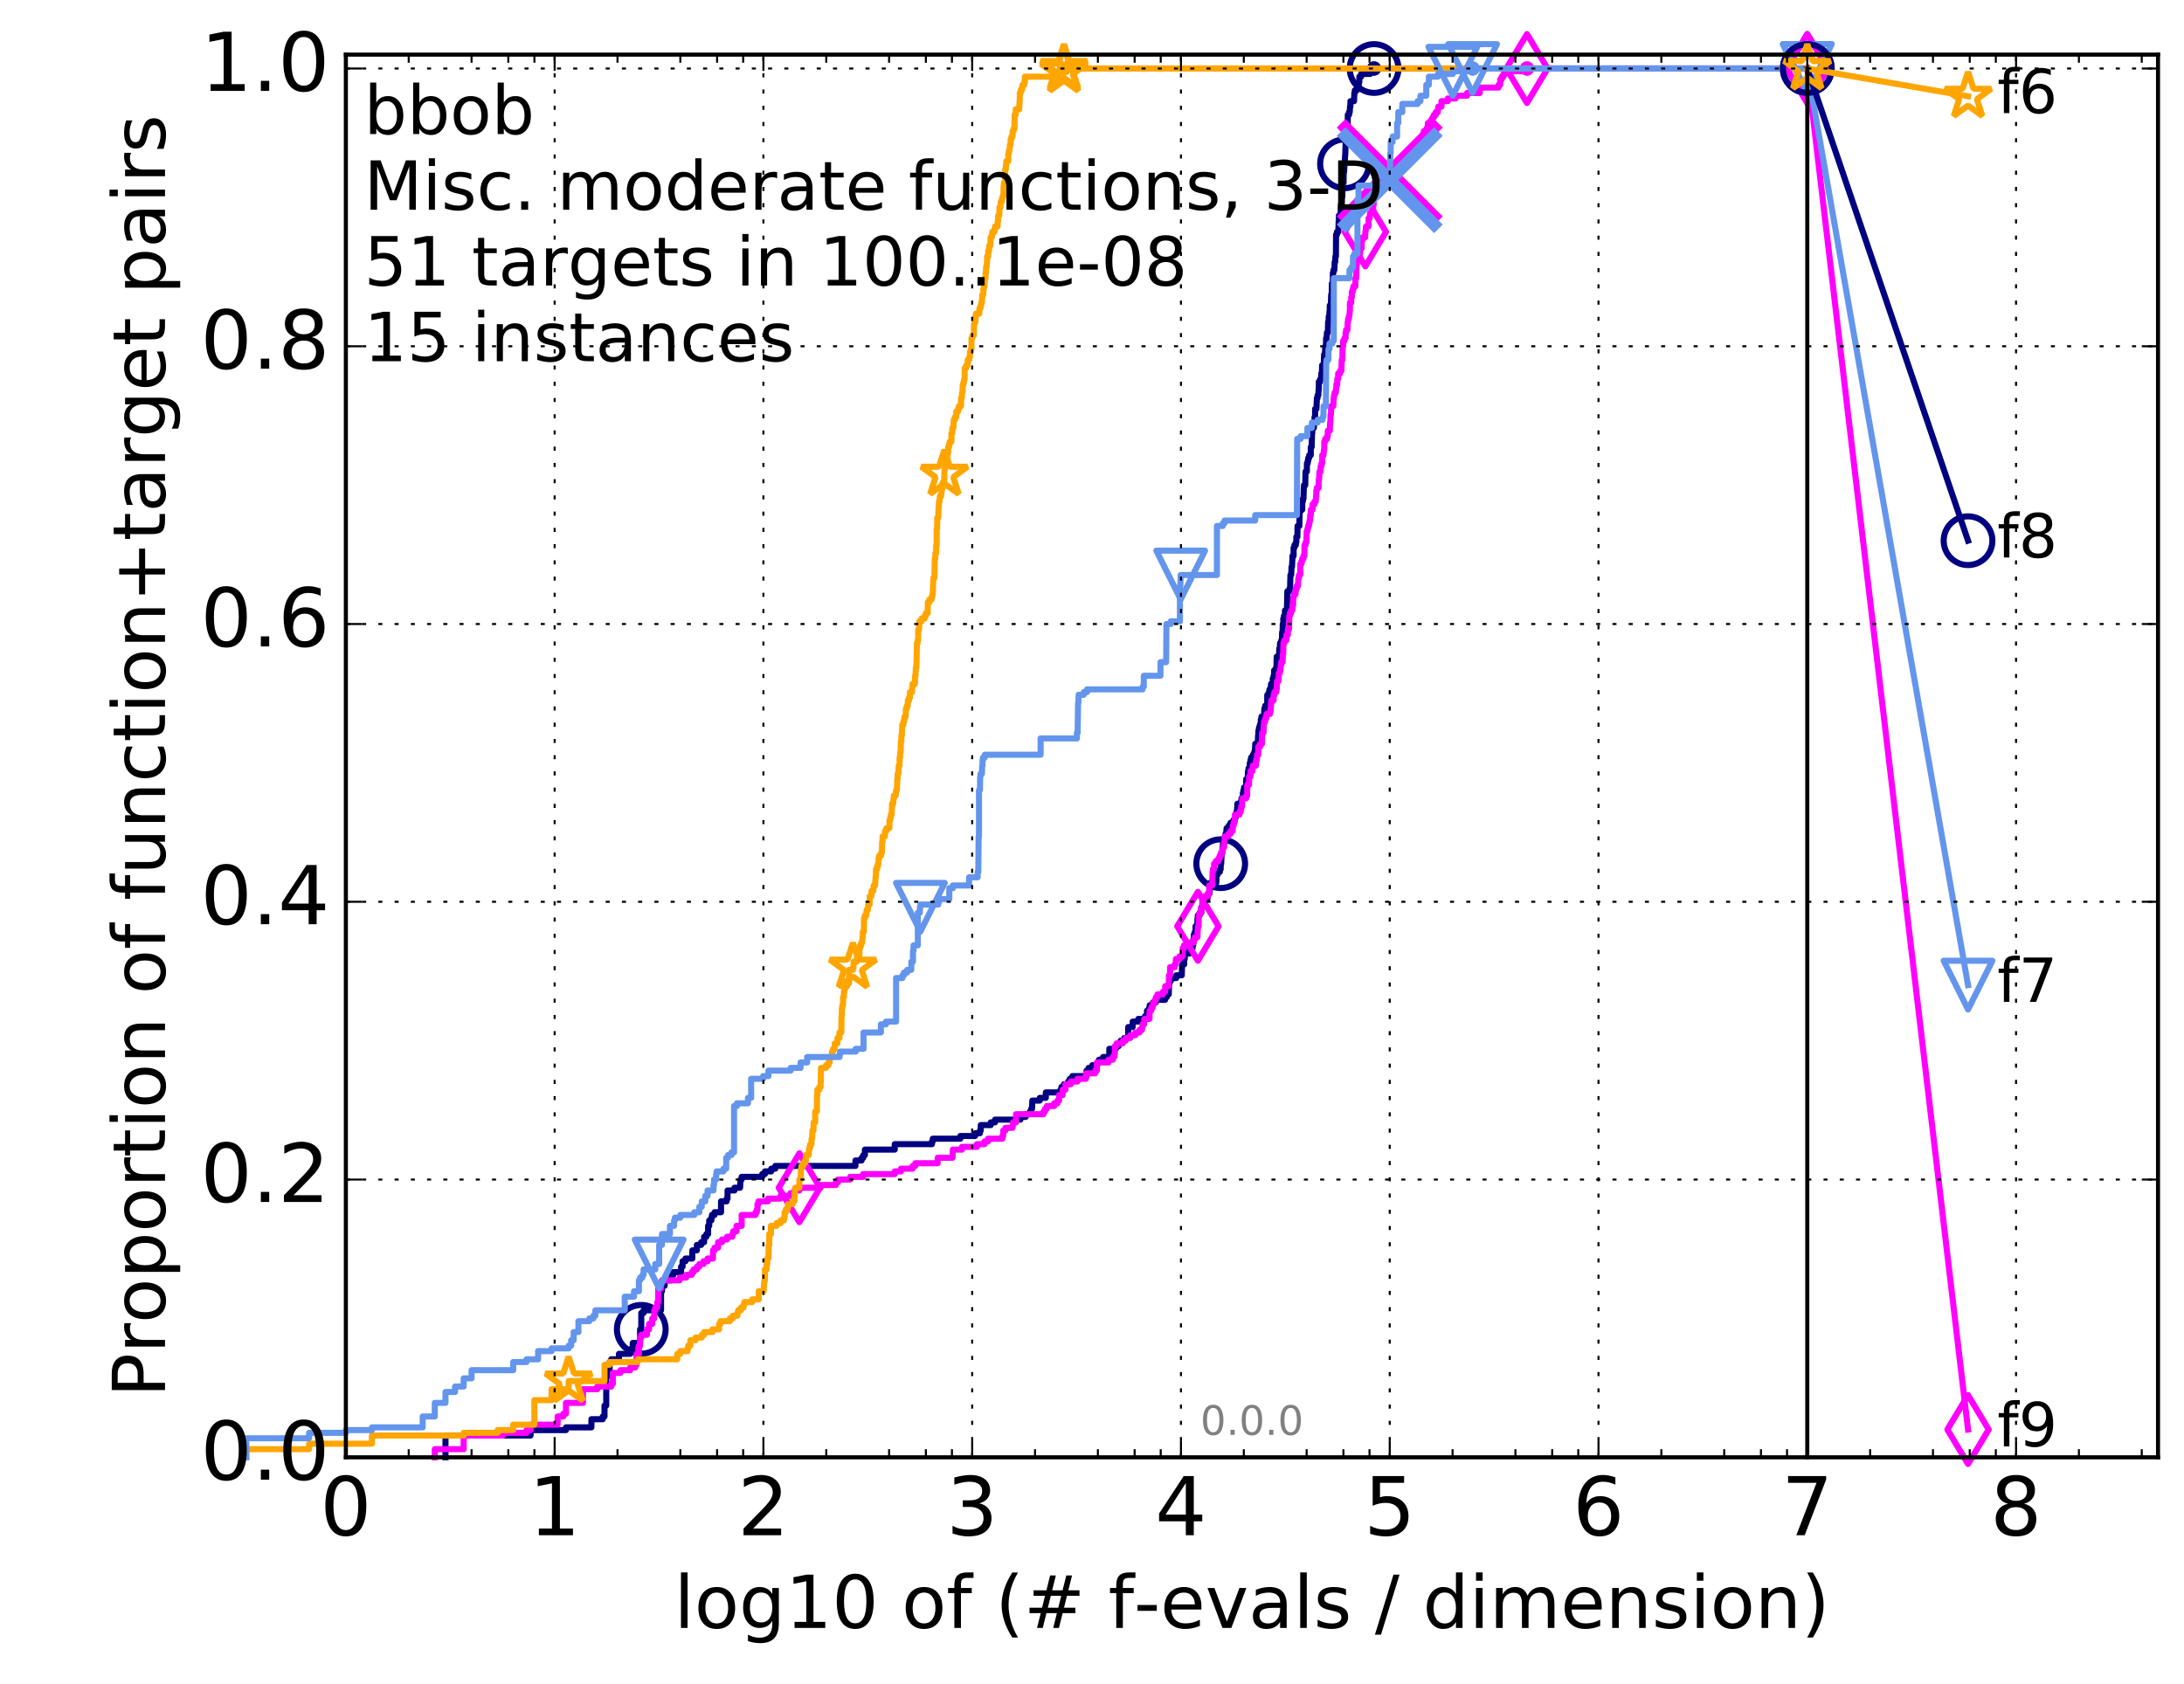 <?xml version="1.0" encoding="utf-8" standalone="no"?>
<!DOCTYPE svg PUBLIC "-//W3C//DTD SVG 1.1//EN"
  "http://www.w3.org/Graphics/SVG/1.1/DTD/svg11.dtd">
<!-- Created with matplotlib (http://matplotlib.org/) -->
<svg height="415pt" version="1.1" viewBox="0 0 538 415" width="538pt" xmlns="http://www.w3.org/2000/svg" xmlns:xlink="http://www.w3.org/1999/xlink">
 <defs>
  <style type="text/css">
*{stroke-linecap:butt;stroke-linejoin:round;stroke-miterlimit:100000;}
  </style>
 </defs>
 <g id="figure_1">
  <g id="patch_1">
   <path d="M 0 415.456 
L 538.8 415.456 
L 538.8 0 
L 0 0 
z
" style="fill:#ffffff;"/>
  </g>
  <g id="axes_1">
   <g id="patch_2">
    <path d="M 85.2 359.056 
L 531.6 359.056 
L 531.6 13.456 
L 85.2 13.456 
z
" style="fill:#ffffff;"/>
   </g>
   <g id="line2d_1">
    <defs>
     <path d="M 0 1.5 
C 0.398 1.5 0.779 1.342 1.061 1.061 
C 1.342 0.779 1.5 0.398 1.5 0 
C 1.5 -0.398 1.342 -0.779 1.061 -1.061 
C 0.779 -1.342 0.398 -1.5 0 -1.5 
C -0.398 -1.5 -0.779 -1.342 -1.061 -1.061 
C -1.342 -0.779 -1.5 -0.398 -1.5 0 
C -1.5 0.398 -1.342 0.779 -1.061 1.061 
C -0.779 1.342 -0.398 1.5 0 1.5 
z
" id="m01067b6b4e" style="stroke:#000080;stroke-width:0.5;"/>
    </defs>
    <g>
     <use style="fill:#000080;stroke:#000080;stroke-width:0.5;" x="338.481" xlink:href="#m01067b6b4e" y="16.878"/>
     <use style="fill:#000080;stroke:#000080;stroke-width:0.5;" x="338.481" xlink:href="#m01067b6b4e" y="16.878"/>
    </g>
   </g>
   <g id="line2d_2">
    <path d="M 109.738 359.056 
L 109.738 353.689 
L 130.694 353.689 
L 130.694 352.347 
L 139.424 352.347 
L 139.424 351.676 
L 145.685 351.676 
L 145.685 349.663 
L 148.48 349.663 
L 148.48 348.992 
L 148.914 348.992 
L 148.914 346.309 
L 149.339 346.309 
L 149.339 338.928 
L 150.167 338.928 
L 150.167 335.574 
L 150.569 335.574 
L 150.569 334.903 
L 152.479 334.903 
L 152.479 333.561 
L 155.232 333.561 
L 155.232 332.89 
L 155.553 332.89 
L 155.553 332.219 
L 155.87 332.219 
L 155.87 330.877 
L 157.682 330.877 
L 157.682 327.522 
L 157.97 327.522 
L 157.97 323.497 
L 158.536 323.497 
L 158.536 322.826 
L 162.839 322.826 
L 162.839 318.129 
L 163.068 318.129 
L 163.068 316.787 
L 163.742 316.787 
L 163.742 315.445 
L 165.444 315.445 
L 165.444 314.104 
L 165.85 314.104 
L 165.85 313.433 
L 167.777 313.433 
L 167.777 312.091 
L 168.143 312.091 
L 168.143 310.749 
L 168.858 310.749 
L 168.858 310.078 
L 170.551 310.078 
L 170.551 308.065 
L 171.664 308.065 
L 171.664 306.723 
L 172.724 306.723 
L 172.724 306.052 
L 173.452 306.052 
L 173.452 304.71 
L 174.017 304.71 
L 174.017 304.039 
L 174.432 304.039 
L 174.432 302.027 
L 174.704 302.027 
L 174.704 300.685 
L 175.239 300.685 
L 175.239 300.014 
L 175.371 300.014 
L 175.371 299.343 
L 176.019 299.343 
L 176.019 298.672 
L 177.619 298.672 
L 177.619 295.988 
L 179.001 295.988 
L 179.001 295.317 
L 179.223 295.317 
L 179.223 293.304 
L 180.926 293.304 
L 180.926 292.634 
L 182.316 292.634 
L 182.412 290.621 
L 182.698 290.621 
L 182.698 289.95 
L 187.757 289.95 
L 187.757 289.279 
L 188.426 289.279 
L 188.426 288.608 
L 189.982 288.608 
L 189.982 287.937 
L 190.984 287.937 
L 190.984 287.266 
L 210.732 287.266 
L 210.732 285.924 
L 212.245 285.924 
L 212.245 285.253 
L 212.669 285.253 
L 212.669 284.582 
L 213.061 284.582 
L 213.061 283.24 
L 220.409 283.24 
L 220.409 281.899 
L 229.576 281.899 
L 229.576 281.228 
L 229.772 281.228 
L 229.772 280.557 
L 236.563 280.557 
L 236.563 279.886 
L 240.204 279.886 
L 240.204 279.215 
L 241.39 279.215 
L 241.39 278.544 
L 241.601 278.544 
L 241.601 277.202 
L 244.055 277.202 
L 244.055 276.531 
L 245.11 276.531 
L 245.11 275.86 
L 251.359 275.86 
L 251.359 275.189 
L 252.647 275.189 
L 252.647 274.518 
L 253.716 274.518 
L 253.716 273.847 
L 254.032 273.847 
L 254.032 273.176 
L 254.233 273.176 
L 254.298 271.164 
L 256.142 271.164 
L 256.142 270.493 
L 257.628 270.493 
L 257.628 269.151 
L 261.25 269.151 
L 261.25 268.48 
L 261.479 268.48 
L 261.479 267.809 
L 262.091 267.809 
L 262.091 267.138 
L 263.127 267.138 
L 263.127 266.467 
L 263.529 266.467 
L 263.529 265.796 
L 264.177 265.796 
L 264.177 265.125 
L 267.653 265.125 
L 267.653 263.783 
L 268.164 263.783 
L 268.164 263.112 
L 269.071 263.112 
L 269.071 262.441 
L 270.311 262.441 
L 270.311 261.77 
L 270.712 261.77 
L 270.712 261.099 
L 271.724 261.099 
L 271.724 260.429 
L 273.266 260.429 
L 273.266 258.416 
L 274.901 258.416 
L 274.901 257.745 
L 275.574 257.745 
L 275.574 257.074 
L 276.073 257.074 
L 276.073 256.403 
L 276.956 256.403 
L 276.956 255.732 
L 277.904 255.732 
L 277.925 253.048 
L 279.017 253.048 
L 279.017 251.706 
L 280.418 251.706 
L 280.418 251.035 
L 282.067 251.035 
L 282.067 250.364 
L 282.547 250.364 
L 282.547 249.023 
L 283.065 249.023 
L 283.065 248.352 
L 283.21 248.352 
L 283.21 247.681 
L 283.968 247.681 
L 283.968 247.01 
L 284.692 247.01 
L 284.692 246.339 
L 287.012 246.339 
L 287.012 245.668 
L 287.428 245.668 
L 287.428 244.997 
L 287.908 244.997 
L 287.996 242.313 
L 288.117 242.313 
L 288.117 241.642 
L 288.44 241.642 
L 288.44 240.971 
L 289.76 240.971 
L 289.76 240.3 
L 291.111 240.3 
L 291.19 237.617 
L 291.705 237.617 
L 291.717 236.275 
L 291.833 236.275 
L 291.918 234.933 
L 293.025 234.933 
L 293.025 233.591 
L 293.772 233.591 
L 293.772 232.92 
L 293.931 232.92 
L 293.931 231.578 
L 294.085 231.578 
L 294.102 230.236 
L 294.332 230.236 
L 294.332 229.565 
L 294.509 229.565 
L 294.509 228.223 
L 294.913 228.223 
L 294.996 226.211 
L 295.062 226.211 
L 295.062 225.54 
L 295.521 225.54 
L 295.521 224.869 
L 295.909 224.869 
L 295.909 223.527 
L 296.264 223.527 
L 296.264 222.856 
L 296.379 222.856 
L 296.379 221.514 
L 297.43 221.514 
L 297.43 220.843 
L 297.59 220.843 
L 297.59 220.172 
L 297.942 220.172 
L 298.045 218.83 
L 298.135 218.83 
L 298.135 217.488 
L 299.619 217.488 
L 299.696 215.476 
L 299.966 215.476 
L 299.966 214.805 
L 300.505 214.805 
L 300.505 214.134 
L 300.704 214.134 
L 300.707 212.792 
L 300.834 212.792 
L 300.943 210.108 
L 301.125 210.108 
L 301.125 208.766 
L 301.24 208.766 
L 301.305 207.424 
L 301.796 207.424 
L 301.891 205.412 
L 302.046 205.412 
L 302.154 204.07 
L 302.694 204.07 
L 302.694 203.399 
L 303.117 203.399 
L 303.117 202.728 
L 303.833 202.728 
L 303.833 202.057 
L 304.219 202.057 
L 304.219 201.386 
L 304.387 201.386 
L 304.387 200.715 
L 304.571 200.715 
L 304.571 200.044 
L 304.7 200.044 
L 304.807 198.031 
L 305.697 198.031 
L 305.697 197.36 
L 305.817 197.36 
L 305.817 196.689 
L 306.166 196.689 
L 306.166 195.348 
L 306.313 195.348 
L 306.313 194.677 
L 306.458 194.677 
L 306.458 194.006 
L 306.975 194.006 
L 306.975 191.993 
L 307.342 191.993 
L 307.43 189.98 
L 307.557 189.98 
L 307.557 189.309 
L 307.868 189.309 
L 307.876 187.967 
L 308.034 187.967 
L 308.034 187.296 
L 308.194 187.296 
L 308.194 186.625 
L 308.632 186.625 
L 308.632 185.954 
L 308.961 185.954 
L 308.961 185.283 
L 309.099 185.283 
L 309.182 183.942 
L 309.212 183.942 
L 309.212 183.271 
L 309.838 183.271 
L 309.909 181.258 
L 309.951 181.258 
L 310.01 179.916 
L 310.138 179.916 
L 310.138 179.245 
L 310.351 179.245 
L 310.351 178.574 
L 310.536 178.574 
L 310.595 177.232 
L 310.744 177.232 
L 310.744 176.561 
L 311.367 176.561 
L 311.458 174.548 
L 311.669 174.548 
L 311.669 173.878 
L 312.152 173.878 
L 312.182 171.194 
L 312.58 171.194 
L 312.58 170.523 
L 312.711 170.523 
L 312.711 169.852 
L 313.009 169.852 
L 313.1 168.51 
L 313.527 168.51 
L 313.527 167.168 
L 313.733 167.168 
L 313.733 166.497 
L 313.867 166.497 
L 313.867 165.155 
L 314.314 165.155 
L 314.314 164.484 
L 314.448 164.484 
L 314.492 161.801 
L 315.069 161.801 
L 315.134 159.788 
L 315.28 159.788 
L 315.322 158.446 
L 315.624 158.446 
L 315.624 157.775 
L 315.778 157.775 
L 315.834 155.762 
L 315.943 155.762 
L 315.997 153.749 
L 316.118 153.749 
L 316.118 152.408 
L 316.283 152.408 
L 316.283 151.737 
L 316.511 151.737 
L 316.539 150.395 
L 317.013 150.395 
L 317.122 145.698 
L 317.649 145.698 
L 317.649 145.027 
L 317.791 145.027 
L 317.881 141.673 
L 318.07 141.673 
L 318.147 139.66 
L 318.266 139.66 
L 318.371 137.647 
L 318.383 137.647 
L 318.383 136.976 
L 318.66 136.976 
L 318.663 134.963 
L 318.861 134.963 
L 318.861 134.292 
L 319.212 134.292 
L 319.212 133.621 
L 319.334 133.621 
L 319.334 132.279 
L 319.598 132.279 
L 319.632 129.596 
L 320.082 129.596 
L 320.139 126.241 
L 320.261 126.241 
L 320.261 125.57 
L 320.791 125.57 
L 320.804 123.557 
L 320.937 123.557 
L 320.937 122.886 
L 321.097 122.886 
L 321.172 120.203 
L 321.217 120.203 
L 321.217 119.532 
L 321.521 119.532 
L 321.605 116.177 
L 321.928 116.177 
L 321.945 114.164 
L 322.139 114.164 
L 322.139 113.493 
L 322.277 113.493 
L 322.277 112.822 
L 322.505 112.822 
L 322.505 112.151 
L 322.889 112.151 
L 322.889 110.138 
L 323.11 110.138 
L 323.198 106.784 
L 323.246 106.784 
L 323.28 105.442 
L 323.655 105.442 
L 323.695 104.1 
L 323.823 104.1 
L 323.823 102.758 
L 323.958 102.758 
L 323.958 100.745 
L 324.294 100.745 
L 324.399 98.062 
L 324.565 98.062 
L 324.565 97.391 
L 324.753 97.391 
L 324.816 96.049 
L 324.867 96.049 
L 324.878 94.036 
L 325.22 94.036 
L 325.22 93.365 
L 325.487 93.365 
L 325.487 92.023 
L 325.622 92.023 
L 325.681 90.01 
L 326.075 90.01 
L 326.18 87.327 
L 326.385 87.327 
L 326.455 85.314 
L 326.618 85.314 
L 326.674 83.301 
L 326.817 83.301 
L 326.867 81.959 
L 327.099 81.959 
L 327.167 79.275 
L 327.29 79.275 
L 327.313 77.933 
L 327.453 77.933 
L 327.502 76.592 
L 327.571 76.592 
L 327.571 75.25 
L 327.829 75.25 
L 327.922 72.566 
L 328.05 72.566 
L 328.087 69.882 
L 328.31 69.882 
L 328.339 67.198 
L 328.485 67.198 
L 328.485 66.528 
L 328.701 66.528 
L 328.784 64.515 
L 328.907 64.515 
L 328.961 63.173 
L 329.082 63.173 
L 329.116 57.805 
L 329.341 57.805 
L 329.341 57.134 
L 329.67 57.134 
L 329.769 54.451 
L 329.825 54.451 
L 329.825 53.109 
L 330.227 53.109 
L 330.304 50.425 
L 330.448 50.425 
L 330.539 48.412 
L 330.673 48.412 
L 330.71 45.058 
L 330.967 45.058 
L 331.004 42.374 
L 331.099 42.374 
L 331.205 40.361 
L 331.266 40.361 
L 331.336 38.348 
L 331.377 38.348 
L 331.482 34.993 
L 331.639 34.993 
L 331.742 32.981 
L 331.864 32.981 
L 331.959 30.968 
L 331.979 30.968 
L 332.018 28.284 
L 332.324 28.284 
L 332.324 27.613 
L 332.494 27.613 
L 332.546 26.271 
L 332.653 26.271 
L 332.653 24.929 
L 333.545 24.929 
L 333.621 22.917 
L 333.743 22.917 
L 333.743 22.246 
L 334.259 22.246 
L 334.305 20.904 
L 334.717 20.904 
L 334.717 20.233 
L 334.852 20.233 
L 334.852 18.891 
L 335.296 18.891 
L 335.296 18.22 
L 337.521 18.22 
L 337.521 17.549 
L 338.481 17.549 
L 338.481 16.878 
L 445.2 16.878 
L 445.2 16.878 
" style="fill:none;stroke:#000080;stroke-linecap:square;stroke-width:1.5;"/>
   </g>
   <g id="line2d_3">
    <defs>
     <path d="M 0 6 
C 1.591 6 3.117 5.368 4.243 4.243 
C 5.368 3.117 6 1.591 6 0 
C 6 -1.591 5.368 -3.117 4.243 -4.243 
C 3.117 -5.368 1.591 -6 0 -6 
C -1.591 -6 -3.117 -5.368 -4.243 -4.243 
C -5.368 -3.117 -6 -1.591 -6 0 
C -6 1.591 -5.368 3.117 -4.243 4.243 
C -3.117 5.368 -1.591 6 0 6 
z
" id="m63797b3c75" style="stroke:#000080;stroke-width:1.5;"/>
    </defs>
    <g>
     <use style="fill:none;stroke:#000080;stroke-width:1.5;" x="157.97" xlink:href="#m63797b3c75" y="327.522"/>
     <use style="fill:none;stroke:#000080;stroke-width:1.5;" x="300.707" xlink:href="#m63797b3c75" y="212.792"/>
     <use style="fill:none;stroke:#000080;stroke-width:1.5;" x="331.205" xlink:href="#m63797b3c75" y="40.361"/>
     <use style="fill:none;stroke:#000080;stroke-width:1.5;" x="338.481" xlink:href="#m63797b3c75" y="16.878"/>
     <use style="fill:none;stroke:#000080;stroke-width:1.5;" x="445.2" xlink:href="#m63797b3c75" y="16.878"/>
    </g>
   </g>
   <g id="line2d_4"/>
   <g id="line2d_5">
    <defs>
     <path d="M 0 1.5 
C 0.398 1.5 0.779 1.342 1.061 1.061 
C 1.342 0.779 1.5 0.398 1.5 0 
C 1.5 -0.398 1.342 -0.779 1.061 -1.061 
C 0.779 -1.342 0.398 -1.5 0 -1.5 
C -0.398 -1.5 -0.779 -1.342 -1.061 -1.061 
C -1.342 -0.779 -1.5 -0.398 -1.5 0 
C -1.5 0.398 -1.342 0.779 -1.061 1.061 
C -0.779 1.342 -0.398 1.5 0 1.5 
z
" id="m00955d24b5" style="stroke:#ff00ff;stroke-width:0.5;"/>
    </defs>
    <g>
     <use style="fill:#ff00ff;stroke:#ff00ff;stroke-width:0.5;" x="376.145" xlink:href="#m00955d24b5" y="16.878"/>
     <use style="fill:#ff00ff;stroke:#ff00ff;stroke-width:0.5;" x="376.145" xlink:href="#m00955d24b5" y="16.878"/>
    </g>
   </g>
   <g id="line2d_6">
    <path d="M 107.107 359.056 
L 107.107 357.044 
L 114.22 357.044 
L 114.22 353.689 
L 123.943 353.689 
L 123.943 353.018 
L 129.701 353.018 
L 129.701 352.347 
L 130.694 352.347 
L 130.694 351.005 
L 137.361 351.005 
L 137.361 348.992 
L 138.757 348.992 
L 138.757 348.321 
L 139.424 348.321 
L 139.424 345.638 
L 143.606 345.638 
L 143.606 342.283 
L 147.126 342.283 
L 147.126 341.612 
L 150.569 341.612 
L 150.569 340.941 
L 150.964 340.941 
L 150.964 338.257 
L 152.842 338.257 
L 152.842 337.586 
L 155.232 337.586 
L 155.232 336.915 
L 156.49 336.915 
L 156.49 336.244 
L 156.794 336.244 
L 156.794 333.561 
L 157.39 333.561 
L 157.39 331.548 
L 157.682 331.548 
L 157.682 329.535 
L 157.97 329.535 
L 157.97 328.864 
L 159.358 328.864 
L 159.358 327.522 
L 159.89 327.522 
L 159.89 326.18 
L 160.664 326.18 
L 160.664 324.839 
L 161.166 324.839 
L 161.166 322.826 
L 161.413 322.826 
L 161.413 322.155 
L 161.899 322.155 
L 161.899 320.813 
L 162.137 320.813 
L 162.137 317.458 
L 162.839 317.458 
L 162.839 316.116 
L 163.068 316.116 
L 163.068 315.445 
L 167.405 315.445 
L 167.405 314.774 
L 169.033 314.774 
L 169.033 314.104 
L 170.387 314.104 
L 170.387 313.433 
L 170.875 313.433 
L 170.875 312.762 
L 171.664 312.762 
L 171.664 312.091 
L 172.276 312.091 
L 172.276 311.42 
L 173.308 311.42 
L 173.308 310.749 
L 174.295 310.749 
L 174.295 310.078 
L 175.632 310.078 
L 175.632 308.065 
L 176.019 308.065 
L 176.019 307.394 
L 176.895 307.394 
L 176.895 306.052 
L 177.855 306.052 
L 177.855 305.381 
L 179.112 305.381 
L 179.112 304.71 
L 180.408 304.71 
L 180.408 304.039 
L 180.616 304.039 
L 180.616 303.369 
L 181.432 303.369 
L 181.432 302.027 
L 182.698 302.027 
L 182.698 299.343 
L 186.114 299.343 
L 186.114 298.672 
L 186.436 298.672 
L 186.436 298.001 
L 186.596 298.001 
L 186.596 296.659 
L 186.833 296.659 
L 186.833 295.988 
L 189.147 295.988 
L 189.147 295.317 
L 192.253 295.317 
L 192.253 294.646 
L 194.705 294.646 
L 194.705 293.975 
L 195.678 293.975 
L 195.678 293.304 
L 196.914 293.304 
L 196.914 292.634 
L 202.157 292.634 
L 202.157 291.963 
L 205.903 291.963 
L 205.903 291.292 
L 206.433 291.292 
L 206.433 290.621 
L 209.427 290.621 
L 209.427 289.95 
L 212.595 289.95 
L 212.595 289.279 
L 220.409 289.279 
L 220.409 288.608 
L 221.947 288.608 
L 221.947 287.937 
L 224.808 287.937 
L 224.808 287.266 
L 225.474 287.266 
L 225.474 286.595 
L 230.981 286.595 
L 230.981 285.253 
L 234.632 285.253 
L 234.715 283.24 
L 236.966 283.24 
L 236.966 282.569 
L 240.66 282.569 
L 240.66 281.899 
L 242.523 281.899 
L 242.523 281.228 
L 243.383 281.228 
L 243.383 280.557 
L 246.926 280.557 
L 246.926 279.886 
L 247.123 279.886 
L 247.123 278.544 
L 247.671 278.544 
L 247.671 277.873 
L 249.446 277.873 
L 249.556 276.531 
L 250.279 276.531 
L 250.279 274.518 
L 257.049 274.518 
L 257.049 273.847 
L 257.439 273.847 
L 257.439 273.176 
L 257.874 273.176 
L 257.874 272.505 
L 259.669 272.505 
L 259.669 271.834 
L 260.493 271.834 
L 260.493 271.164 
L 260.884 271.164 
L 260.884 269.822 
L 261.766 269.822 
L 261.766 268.48 
L 262.477 268.48 
L 262.477 267.138 
L 263.776 267.138 
L 263.776 266.467 
L 265.409 266.467 
L 265.409 265.796 
L 267.5 265.796 
L 267.524 264.454 
L 269.784 264.454 
L 269.784 263.783 
L 270.202 263.783 
L 270.204 261.77 
L 273.066 261.77 
L 273.066 261.099 
L 274.079 261.099 
L 274.079 260.429 
L 274.501 260.429 
L 274.501 259.758 
L 274.62 259.758 
L 274.62 257.745 
L 275.042 257.745 
L 275.042 257.074 
L 276.592 257.074 
L 276.592 256.403 
L 277.296 256.403 
L 277.296 255.732 
L 278.423 255.732 
L 278.423 255.061 
L 279.666 255.061 
L 279.666 254.39 
L 280.711 254.39 
L 280.711 253.719 
L 281.322 253.719 
L 281.322 253.048 
L 281.45 253.048 
L 281.45 252.377 
L 281.837 252.377 
L 281.901 251.035 
L 283.161 251.035 
L 283.187 249.023 
L 283.57 249.023 
L 283.57 248.352 
L 283.903 248.352 
L 283.903 247.681 
L 284.106 247.681 
L 284.106 247.01 
L 284.496 247.01 
L 284.496 246.339 
L 284.74 246.339 
L 284.74 245.668 
L 285.132 245.668 
L 285.132 244.997 
L 286.467 244.997 
L 286.467 244.326 
L 287.033 244.326 
L 287.033 242.984 
L 287.889 242.984 
L 287.961 240.3 
L 288.238 240.3 
L 288.238 238.288 
L 289.372 238.288 
L 289.372 237.617 
L 289.6 237.617 
L 289.668 236.275 
L 290.609 236.275 
L 290.609 235.604 
L 291.338 235.604 
L 291.338 233.591 
L 291.643 233.591 
L 291.643 232.92 
L 292.412 232.92 
L 292.412 232.249 
L 294.048 232.249 
L 294.048 231.578 
L 294.335 231.578 
L 294.335 230.907 
L 294.967 230.907 
L 295.062 228.894 
L 295.084 228.894 
L 295.084 228.223 
L 295.276 228.223 
L 295.276 225.54 
L 295.465 225.54 
L 295.465 224.869 
L 295.936 224.869 
L 295.936 223.527 
L 296.161 223.527 
L 296.161 222.185 
L 296.586 222.185 
L 296.586 220.843 
L 297.514 220.843 
L 297.514 220.172 
L 297.867 220.172 
L 297.867 218.159 
L 298.609 218.159 
L 298.701 214.805 
L 298.779 214.805 
L 298.779 214.134 
L 299.067 214.134 
L 299.083 212.792 
L 299.52 212.792 
L 299.52 212.121 
L 300.192 212.121 
L 300.192 211.45 
L 300.488 211.45 
L 300.488 210.779 
L 300.756 210.779 
L 300.756 210.108 
L 301.171 210.108 
L 301.207 208.766 
L 301.554 208.766 
L 301.554 207.424 
L 301.672 207.424 
L 301.672 206.083 
L 302.574 206.083 
L 302.574 205.412 
L 303.167 205.412 
L 303.167 204.741 
L 303.668 204.741 
L 303.668 203.399 
L 303.885 203.399 
L 303.885 202.728 
L 304.111 202.728 
L 304.184 200.715 
L 305.311 200.715 
L 305.311 200.044 
L 305.634 200.044 
L 305.634 199.373 
L 305.748 199.373 
L 305.748 198.702 
L 305.977 198.702 
L 306.011 196.689 
L 306.991 196.689 
L 306.991 196.018 
L 307.239 196.018 
L 307.257 193.335 
L 307.693 193.335 
L 307.694 191.322 
L 308.038 191.322 
L 308.038 189.98 
L 308.533 189.98 
L 308.596 188.638 
L 309.402 188.638 
L 309.402 187.296 
L 309.598 187.296 
L 309.68 185.954 
L 309.965 185.954 
L 309.989 183.942 
L 310.426 183.942 
L 310.426 183.271 
L 310.868 183.271 
L 310.894 180.587 
L 311.237 180.587 
L 311.307 178.574 
L 311.355 178.574 
L 311.355 177.903 
L 311.612 177.903 
L 311.612 177.232 
L 311.857 177.232 
L 311.857 176.561 
L 312.006 176.561 
L 312.006 175.89 
L 312.868 175.89 
L 312.868 175.219 
L 313.017 175.219 
L 313.111 173.207 
L 313.201 173.207 
L 313.201 172.536 
L 313.741 172.536 
L 313.741 171.194 
L 313.948 171.194 
L 313.948 170.523 
L 314.39 170.523 
L 314.39 169.852 
L 314.505 169.852 
L 314.587 167.839 
L 314.934 167.839 
L 315.033 165.826 
L 315.283 165.826 
L 315.283 165.155 
L 315.434 165.155 
L 315.534 163.813 
L 315.619 163.813 
L 315.619 163.143 
L 315.951 163.143 
L 316.022 161.13 
L 316.097 161.13 
L 316.147 158.446 
L 316.364 158.446 
L 316.364 157.775 
L 316.875 157.775 
L 316.902 156.433 
L 317.252 156.433 
L 317.252 155.091 
L 317.528 155.091 
L 317.608 151.737 
L 317.737 151.737 
L 317.737 151.066 
L 318.034 151.066 
L 318.034 150.395 
L 318.338 150.395 
L 318.421 149.053 
L 318.562 149.053 
L 318.571 147.04 
L 318.73 147.04 
L 318.73 146.369 
L 319.153 146.369 
L 319.19 145.027 
L 319.436 145.027 
L 319.436 144.356 
L 319.735 144.356 
L 319.846 142.343 
L 319.986 142.343 
L 319.986 141.673 
L 320.294 141.673 
L 320.306 138.989 
L 320.58 138.989 
L 320.58 138.318 
L 320.776 138.318 
L 320.776 137.647 
L 321.085 137.647 
L 321.085 136.976 
L 321.317 136.976 
L 321.342 134.292 
L 321.61 134.292 
L 321.61 133.621 
L 321.818 133.621 
L 321.89 130.938 
L 322.074 130.938 
L 322.074 130.267 
L 322.23 130.267 
L 322.23 129.596 
L 322.443 129.596 
L 322.443 128.925 
L 322.578 128.925 
L 322.578 128.254 
L 322.73 128.254 
L 322.739 126.912 
L 322.915 126.912 
L 322.915 125.57 
L 323.333 125.57 
L 323.333 124.228 
L 323.813 124.228 
L 323.813 123.557 
L 324.125 123.557 
L 324.192 122.215 
L 324.244 122.215 
L 324.244 120.873 
L 324.379 120.873 
L 324.379 120.203 
L 324.805 120.203 
L 324.846 118.19 
L 324.936 118.19 
L 325.04 116.177 
L 325.299 116.177 
L 325.328 114.835 
L 325.511 114.835 
L 325.511 114.164 
L 325.716 114.164 
L 325.716 112.151 
L 326.035 112.151 
L 326.126 110.809 
L 326.201 110.809 
L 326.217 108.797 
L 326.44 108.797 
L 326.44 108.126 
L 326.925 108.126 
L 326.925 107.455 
L 327.077 107.455 
L 327.086 106.113 
L 327.583 106.113 
L 327.65 104.1 
L 327.733 104.1 
L 327.772 102.087 
L 327.87 102.087 
L 327.908 100.074 
L 328.445 100.074 
L 328.524 98.062 
L 328.603 98.062 
L 328.603 97.391 
L 328.752 97.391 
L 328.752 96.72 
L 329.07 96.72 
L 329.179 95.378 
L 329.194 95.378 
L 329.194 94.707 
L 329.419 94.707 
L 329.419 93.365 
L 329.639 93.365 
L 329.639 92.023 
L 330.102 92.023 
L 330.102 91.352 
L 330.437 91.352 
L 330.522 88.668 
L 330.675 88.668 
L 330.735 85.314 
L 330.854 85.314 
L 330.854 83.972 
L 331.193 83.972 
L 331.193 83.301 
L 331.467 83.301 
L 331.467 81.959 
L 331.585 81.959 
L 331.585 81.288 
L 331.921 81.288 
L 332.001 79.275 
L 332.078 79.275 
L 332.078 78.604 
L 332.271 78.604 
L 332.271 77.933 
L 332.396 77.933 
L 332.497 76.592 
L 332.529 76.592 
L 332.531 74.579 
L 332.861 74.579 
L 332.861 73.237 
L 333.002 73.237 
L 333.002 71.895 
L 333.214 71.895 
L 333.214 71.224 
L 333.392 71.224 
L 333.392 70.553 
L 333.885 70.553 
L 333.885 68.54 
L 334.081 68.54 
L 334.161 65.186 
L 334.255 65.186 
L 334.277 63.844 
L 334.431 63.844 
L 334.431 63.173 
L 334.894 63.173 
L 334.894 62.502 
L 335.057 62.502 
L 335.057 61.16 
L 335.427 61.16 
L 335.427 59.147 
L 335.663 59.147 
L 335.663 58.476 
L 336.284 58.476 
L 336.33 57.134 
L 336.398 57.134 
L 336.497 55.793 
L 337.127 55.793 
L 337.127 53.78 
L 337.401 53.78 
L 337.5 52.438 
L 338.232 52.438 
L 338.27 50.425 
L 338.373 50.425 
L 338.483 48.412 
L 339.303 48.412 
L 339.303 47.741 
L 339.902 47.741 
L 339.915 45.728 
L 340.018 45.728 
L 340.018 44.387 
L 340.373 44.387 
L 340.373 43.716 
L 341.459 43.716 
L 341.459 43.045 
L 342.181 43.045 
L 342.181 42.374 
L 342.887 42.374 
L 342.887 41.703 
L 343.027 41.703 
L 343.027 41.032 
L 344.102 41.032 
L 344.102 40.361 
L 345.296 40.361 
L 345.296 39.69 
L 345.939 39.69 
L 345.939 39.019 
L 346.346 39.019 
L 346.346 38.348 
L 347.374 38.348 
L 347.374 37.677 
L 348.164 37.677 
L 348.199 36.335 
L 349.706 36.335 
L 349.706 35.664 
L 350.345 35.664 
L 350.369 33.652 
L 350.524 33.652 
L 350.524 32.981 
L 350.747 32.981 
L 350.747 32.31 
L 351.407 32.31 
L 351.407 31.639 
L 351.665 31.639 
L 351.748 30.297 
L 352.468 30.297 
L 352.468 29.626 
L 352.88 29.626 
L 352.88 28.955 
L 353.216 28.955 
L 353.216 28.284 
L 353.689 28.284 
L 353.689 27.613 
L 354.188 27.613 
L 354.292 26.271 
L 355.084 26.271 
L 355.084 24.929 
L 356.643 24.929 
L 356.643 24.258 
L 358.544 24.258 
L 358.544 23.588 
L 361.399 23.588 
L 361.399 22.917 
L 364.523 22.917 
L 364.607 21.575 
L 369.142 21.575 
L 369.142 20.904 
L 369.552 20.904 
L 369.552 19.562 
L 369.915 19.562 
L 369.915 18.891 
L 370.356 18.891 
L 370.356 18.22 
L 370.816 18.22 
L 370.816 17.549 
L 376.145 17.549 
L 376.145 16.878 
L 445.2 16.878 
L 445.2 16.878 
" style="fill:none;stroke:#ff00ff;stroke-linecap:square;stroke-width:1.5;"/>
   </g>
   <g id="line2d_7">
    <defs>
     <path d="M -0 8.485 
L 5.091 0 
L 0 -8.485 
L -5.091 -0 
z
" id="m667df6a2e1" style="stroke:#ff00ff;stroke-linejoin:miter;stroke-width:1.5;"/>
    </defs>
    <g>
     <use style="fill:none;stroke:#ff00ff;stroke-linejoin:miter;stroke-width:1.5;" x="196.914" xlink:href="#m667df6a2e1" y="292.634"/>
     <use style="fill:none;stroke:#ff00ff;stroke-linejoin:miter;stroke-width:1.5;" x="295.084" xlink:href="#m667df6a2e1" y="228.223"/>
     <use style="fill:none;stroke:#ff00ff;stroke-linejoin:miter;stroke-width:1.5;" x="336.33" xlink:href="#m667df6a2e1" y="57.134"/>
     <use style="fill:none;stroke:#ff00ff;stroke-linejoin:miter;stroke-width:1.5;" x="376.145" xlink:href="#m667df6a2e1" y="16.878"/>
     <use style="fill:none;stroke:#ff00ff;stroke-linejoin:miter;stroke-width:1.5;" x="445.2" xlink:href="#m667df6a2e1" y="16.878"/>
    </g>
   </g>
   <g id="line2d_8"/>
   <g id="line2d_9">
    <path clip-path="url(#p8922adcecb)" d="M 342.343 42.374 
" style="fill:none;stroke:#ff00ff;stroke-linecap:square;"/>
    <defs>
     <path d="M -12 12 
L 12 -12 
M -12 -12 
L 12 12 
" id="m59bd66109c" style="stroke:#ff00ff;stroke-width:3.0;"/>
    </defs>
    <g clip-path="url(#p8922adcecb)">
     <use style="fill:#ff00ff;stroke:#ff00ff;stroke-width:3.0;" x="342.343" xlink:href="#m59bd66109c" y="42.374"/>
    </g>
   </g>
   <g id="line2d_10">
    <defs>
     <path d="M 0 1.5 
C 0.398 1.5 0.779 1.342 1.061 1.061 
C 1.342 0.779 1.5 0.398 1.5 0 
C 1.5 -0.398 1.342 -0.779 1.061 -1.061 
C 0.779 -1.342 0.398 -1.5 0 -1.5 
C -0.398 -1.5 -0.779 -1.342 -1.061 -1.061 
C -1.342 -0.779 -1.5 -0.398 -1.5 0 
C -1.5 0.398 -1.342 0.779 -1.061 1.061 
C -0.779 1.342 -0.398 1.5 0 1.5 
z
" id="m46a2ef9cc6" style="stroke:#ffa500;stroke-width:0.5;"/>
    </defs>
    <g>
     <use style="fill:#ffa500;stroke:#ffa500;stroke-width:0.5;" x="262.088" xlink:href="#m46a2ef9cc6" y="16.878"/>
     <use style="fill:#ffa500;stroke:#ffa500;stroke-width:0.5;" x="262.088" xlink:href="#m46a2ef9cc6" y="16.878"/>
    </g>
   </g>
   <g id="line2d_11">
    <path d="M 60.662 359.056 
L 60.662 357.044 
L 76.144 357.044 
L 76.144 355.702 
L 91.625 355.702 
L 91.625 353.689 
L 114.22 353.689 
L 114.22 353.018 
L 122.589 353.018 
L 122.589 352.347 
L 126.427 352.347 
L 126.427 351.005 
L 131.645 351.005 
L 131.645 344.967 
L 135.871 344.967 
L 135.871 342.283 
L 140.072 342.283 
L 140.072 340.27 
L 148.914 340.27 
L 148.914 336.244 
L 150.167 336.244 
L 150.167 335.574 
L 157.094 335.574 
L 157.094 334.903 
L 166.834 334.903 
L 166.834 333.561 
L 167.592 333.561 
L 167.592 332.89 
L 169.379 332.89 
L 169.379 332.219 
L 169.551 332.219 
L 169.551 331.548 
L 170.056 331.548 
L 170.056 330.206 
L 171.351 330.206 
L 171.351 329.535 
L 172.871 329.535 
L 172.871 328.864 
L 173.452 328.864 
L 173.452 328.193 
L 175.502 328.193 
L 175.502 327.522 
L 177.139 327.522 
L 177.139 326.18 
L 177.5 326.18 
L 177.5 325.509 
L 179.769 325.509 
L 179.769 324.839 
L 180.512 324.839 
L 180.512 324.168 
L 181.632 324.168 
L 181.632 323.497 
L 181.829 323.497 
L 181.829 322.826 
L 182.508 322.826 
L 182.508 322.155 
L 183.166 322.155 
L 183.166 321.484 
L 183.351 321.484 
L 183.351 320.813 
L 185.286 320.813 
L 185.286 320.142 
L 186.911 320.142 
L 186.911 318.129 
L 188.131 318.129 
L 188.206 316.116 
L 188.279 316.116 
L 188.279 315.445 
L 188.426 315.445 
L 188.426 312.762 
L 188.861 312.762 
L 188.861 311.42 
L 189.005 311.42 
L 189.005 310.078 
L 189.288 310.078 
L 189.359 306.723 
L 189.499 306.723 
L 189.499 304.039 
L 189.914 304.039 
L 189.914 302.027 
L 191.308 302.027 
L 191.308 301.356 
L 192.315 301.356 
L 192.315 300.685 
L 193.101 300.685 
L 193.101 300.014 
L 193.278 300.014 
L 193.278 298.672 
L 193.571 298.672 
L 193.571 298.001 
L 194.031 298.001 
L 194.031 297.33 
L 194.145 297.33 
L 194.145 296.659 
L 195.251 296.659 
L 195.251 295.988 
L 195.678 295.988 
L 195.784 293.304 
L 195.889 293.304 
L 195.889 292.634 
L 196.914 292.634 
L 196.914 290.621 
L 197.212 290.621 
L 197.311 287.937 
L 197.409 287.937 
L 197.409 287.266 
L 197.846 287.266 
L 197.846 286.595 
L 198.274 286.595 
L 198.274 285.924 
L 198.508 285.924 
L 198.508 284.582 
L 199.242 284.582 
L 199.242 283.24 
L 199.422 283.24 
L 199.422 282.569 
L 199.6 282.569 
L 199.6 281.899 
L 199.909 281.899 
L 199.909 280.557 
L 200.04 280.557 
L 200.127 278.544 
L 200.385 278.544 
L 200.428 276.531 
L 200.81 276.531 
L 200.81 273.847 
L 201.227 273.847 
L 201.268 269.822 
L 201.35 269.822 
L 201.35 268.48 
L 201.838 268.48 
L 201.838 267.809 
L 202.157 267.809 
L 202.236 263.112 
L 203.464 263.112 
L 203.464 262.441 
L 204.09 262.441 
L 204.09 261.77 
L 204.379 261.77 
L 204.379 260.429 
L 204.945 260.429 
L 204.945 259.087 
L 205.223 259.087 
L 205.223 258.416 
L 205.634 258.416 
L 205.634 257.074 
L 206.301 257.074 
L 206.301 255.732 
L 206.789 255.732 
L 206.789 254.39 
L 207.235 254.39 
L 207.298 250.364 
L 207.361 250.364 
L 207.393 248.352 
L 207.486 248.352 
L 207.486 247.681 
L 207.673 247.681 
L 207.673 245.668 
L 207.888 245.668 
L 207.888 244.326 
L 208.011 244.326 
L 208.011 243.655 
L 208.193 243.655 
L 208.193 242.984 
L 208.671 242.984 
L 208.671 242.313 
L 209.139 242.313 
L 209.139 238.958 
L 210.103 238.958 
L 210.103 238.288 
L 210.269 238.288 
L 210.269 236.946 
L 211.027 236.946 
L 211.133 235.604 
L 211.683 235.604 
L 211.735 233.591 
L 211.889 233.591 
L 211.889 232.92 
L 212.144 232.92 
L 212.144 232.249 
L 212.395 232.249 
L 212.47 230.907 
L 212.52 230.907 
L 212.545 229.565 
L 212.817 229.565 
L 212.842 226.211 
L 213.061 226.211 
L 213.061 225.54 
L 213.399 225.54 
L 213.471 224.198 
L 213.779 224.198 
L 213.873 222.856 
L 214.222 222.856 
L 214.245 220.843 
L 214.633 220.843 
L 214.701 219.501 
L 215.126 219.501 
L 215.237 218.159 
L 215.565 218.159 
L 215.673 216.147 
L 215.738 216.147 
L 215.803 214.134 
L 216.059 214.134 
L 216.059 213.463 
L 216.271 213.463 
L 216.271 212.792 
L 216.397 212.792 
L 216.438 211.45 
L 216.584 211.45 
L 216.584 210.779 
L 217.057 210.779 
L 217.057 210.108 
L 217.239 210.108 
L 217.299 207.424 
L 217.399 207.424 
L 217.399 206.083 
L 217.972 206.083 
L 218.011 204.741 
L 218.359 204.741 
L 218.359 204.07 
L 219.076 204.07 
L 219.113 202.057 
L 219.316 202.057 
L 219.316 201.386 
L 219.444 201.386 
L 219.444 200.715 
L 219.644 200.715 
L 219.753 198.031 
L 220.021 198.031 
L 220.128 196.689 
L 220.198 196.689 
L 220.198 196.018 
L 220.653 196.018 
L 220.756 194.677 
L 220.945 194.677 
L 221.03 191.993 
L 221.115 191.993 
L 221.115 190.651 
L 221.301 190.651 
L 221.385 188.638 
L 221.601 188.638 
L 221.601 186.625 
L 221.733 186.625 
L 221.75 185.283 
L 221.849 185.283 
L 221.93 182.6 
L 222.045 182.6 
L 222.045 181.258 
L 222.158 181.258 
L 222.255 178.574 
L 222.527 178.574 
L 222.527 177.903 
L 222.685 177.903 
L 222.685 177.232 
L 222.827 177.232 
L 222.827 176.561 
L 223.092 176.561 
L 223.17 174.548 
L 223.4 174.548 
L 223.4 173.878 
L 223.614 173.878 
L 223.644 172.536 
L 223.93 172.536 
L 223.93 171.865 
L 224.153 171.865 
L 224.153 170.523 
L 224.664 170.523 
L 224.708 169.181 
L 224.78 169.181 
L 224.78 168.51 
L 225.376 168.51 
L 225.404 166.497 
L 225.515 166.497 
L 225.613 164.484 
L 225.751 164.484 
L 225.861 159.117 
L 225.874 159.117 
L 225.874 158.446 
L 226.038 158.446 
L 226.038 157.775 
L 226.16 157.775 
L 226.201 155.091 
L 226.402 155.091 
L 226.482 153.078 
L 226.996 153.078 
L 226.996 152.408 
L 227.789 152.408 
L 227.789 151.737 
L 228.089 151.737 
L 228.089 151.066 
L 228.531 151.066 
L 228.567 148.382 
L 228.94 148.382 
L 228.94 147.711 
L 229.495 147.711 
L 229.495 147.04 
L 229.669 147.04 
L 229.669 146.369 
L 229.784 146.369 
L 229.887 143.014 
L 229.944 143.014 
L 229.944 142.343 
L 230.183 142.343 
L 230.284 137.647 
L 230.407 137.647 
L 230.407 136.305 
L 230.619 136.305 
L 230.63 134.292 
L 230.74 134.292 
L 230.74 130.267 
L 230.861 130.267 
L 230.861 127.583 
L 231.133 127.583 
L 231.209 124.899 
L 231.273 124.899 
L 231.295 123.557 
L 231.445 123.557 
L 231.53 122.215 
L 231.857 122.215 
L 231.962 120.873 
L 231.993 120.873 
L 231.993 120.203 
L 232.241 120.203 
L 232.241 118.861 
L 232.579 118.861 
L 232.68 115.506 
L 232.801 115.506 
L 232.891 114.164 
L 233.327 114.164 
L 233.327 112.151 
L 233.454 112.151 
L 233.454 111.48 
L 233.571 111.48 
L 233.571 110.138 
L 233.783 110.138 
L 233.783 109.468 
L 233.955 109.468 
L 233.955 108.797 
L 234.371 108.797 
L 234.371 106.784 
L 234.576 106.784 
L 234.576 105.442 
L 234.853 105.442 
L 234.944 103.429 
L 235.243 103.429 
L 235.243 102.758 
L 235.565 102.758 
L 235.565 101.416 
L 236.004 101.416 
L 236.004 100.745 
L 236.221 100.745 
L 236.221 100.074 
L 236.715 100.074 
L 236.765 98.062 
L 236.908 98.062 
L 237 96.72 
L 237.099 96.72 
L 237.166 94.707 
L 237.363 94.707 
L 237.363 94.036 
L 237.51 94.036 
L 237.51 93.365 
L 237.631 93.365 
L 237.648 90.681 
L 238.008 90.681 
L 238.008 90.01 
L 238.371 90.01 
L 238.395 88.668 
L 238.759 88.668 
L 238.759 87.998 
L 238.936 87.998 
L 238.958 86.656 
L 239.148 86.656 
L 239.148 85.985 
L 239.314 85.985 
L 239.314 83.301 
L 239.523 83.301 
L 239.523 82.63 
L 239.891 82.63 
L 239.935 79.946 
L 240.044 79.946 
L 240.044 79.275 
L 240.297 79.275 
L 240.297 77.933 
L 240.426 77.933 
L 240.426 77.263 
L 241.246 77.263 
L 241.28 75.921 
L 241.56 75.921 
L 241.56 75.25 
L 241.702 75.25 
L 241.702 74.579 
L 241.87 74.579 
L 241.97 72.566 
L 242.229 72.566 
L 242.242 71.224 
L 242.36 71.224 
L 242.36 70.553 
L 242.529 70.553 
L 242.575 68.54 
L 242.775 68.54 
L 242.775 67.198 
L 242.903 67.198 
L 242.903 65.857 
L 243.031 65.857 
L 243.132 64.515 
L 243.164 64.515 
L 243.164 63.173 
L 243.427 63.173 
L 243.427 61.831 
L 243.632 61.831 
L 243.7 60.489 
L 243.988 60.489 
L 244.018 58.476 
L 244.326 58.476 
L 244.326 57.805 
L 244.446 57.805 
L 244.446 57.134 
L 244.976 57.134 
L 244.976 56.463 
L 245.121 56.463 
L 245.121 55.793 
L 245.737 55.793 
L 245.765 54.451 
L 245.866 54.451 
L 245.889 53.109 
L 246.155 53.109 
L 246.211 51.096 
L 246.457 51.096 
L 246.522 49.754 
L 246.771 49.754 
L 246.771 49.083 
L 246.942 49.083 
L 246.942 48.412 
L 247.176 48.412 
L 247.239 45.728 
L 247.333 45.728 
L 247.333 45.058 
L 247.583 45.058 
L 247.62 41.703 
L 247.78 41.703 
L 247.831 40.361 
L 247.897 40.361 
L 247.897 39.69 
L 248.392 39.69 
L 248.392 37.677 
L 248.567 37.677 
L 248.567 37.006 
L 248.69 37.006 
L 248.784 35.664 
L 248.955 35.664 
L 248.955 34.323 
L 249.163 34.323 
L 249.163 33.652 
L 249.437 33.652 
L 249.437 32.31 
L 249.698 32.31 
L 249.698 31.639 
L 249.918 31.639 
L 249.941 28.284 
L 250.201 28.284 
L 250.201 26.942 
L 251.051 26.942 
L 251.162 24.929 
L 251.197 24.929 
L 251.21 22.917 
L 251.412 22.917 
L 251.412 22.246 
L 251.724 22.246 
L 251.724 21.575 
L 251.891 21.575 
L 251.891 20.904 
L 252.306 20.904 
L 252.306 20.233 
L 252.473 20.233 
L 252.473 18.891 
L 261.219 18.891 
L 261.219 18.22 
L 261.84 18.22 
L 261.84 17.549 
L 262.088 17.549 
L 262.088 16.878 
L 445.2 16.878 
L 445.2 16.878 
" style="fill:none;stroke:#ffa500;stroke-linecap:square;stroke-width:1.5;"/>
   </g>
   <g id="line2d_12">
    <defs>
     <path d="M 0 -6 
L -1.347 -1.854 
L -5.706 -1.854 
L -2.18 0.708 
L -3.527 4.854 
L -0 2.292 
L 3.527 4.854 
L 2.18 0.708 
L 5.706 -1.854 
L 1.347 -1.854 
z
" id="m8148cbc4e9" style="stroke:#ffa500;stroke-linejoin:bevel;stroke-width:1.5;"/>
    </defs>
    <g>
     <use style="fill:none;stroke:#ffa500;stroke-linejoin:bevel;stroke-width:1.5;" x="140.072" xlink:href="#m8148cbc4e9" y="340.27"/>
     <use style="fill:none;stroke:#ffa500;stroke-linejoin:bevel;stroke-width:1.5;" x="210.103" xlink:href="#m8148cbc4e9" y="238.288"/>
     <use style="fill:none;stroke:#ffa500;stroke-linejoin:bevel;stroke-width:1.5;" x="232.639" xlink:href="#m8148cbc4e9" y="116.848"/>
     <use style="fill:none;stroke:#ffa500;stroke-linejoin:bevel;stroke-width:1.5;" x="262.088" xlink:href="#m8148cbc4e9" y="17.549"/>
     <use style="fill:none;stroke:#ffa500;stroke-linejoin:bevel;stroke-width:1.5;" x="262.088" xlink:href="#m8148cbc4e9" y="16.878"/>
     <use style="fill:none;stroke:#ffa500;stroke-linejoin:bevel;stroke-width:1.5;" x="445.2" xlink:href="#m8148cbc4e9" y="16.878"/>
    </g>
   </g>
   <g id="line2d_13"/>
   <g id="line2d_14">
    <defs>
     <path d="M 0 1.5 
C 0.398 1.5 0.779 1.342 1.061 1.061 
C 1.342 0.779 1.5 0.398 1.5 0 
C 1.5 -0.398 1.342 -0.779 1.061 -1.061 
C 0.779 -1.342 0.398 -1.5 0 -1.5 
C -0.398 -1.5 -0.779 -1.342 -1.061 -1.061 
C -1.342 -0.779 -1.5 -0.398 -1.5 0 
C -1.5 0.398 -1.342 0.779 -1.061 1.061 
C -0.779 1.342 -0.398 1.5 0 1.5 
z
" id="m352a9d08c5" style="stroke:#6495ed;stroke-width:0.5;"/>
    </defs>
    <g>
     <use style="fill:#6495ed;stroke:#6495ed;stroke-width:0.5;" x="362.76" xlink:href="#m352a9d08c5" y="16.878"/>
     <use style="fill:#6495ed;stroke:#6495ed;stroke-width:0.5;" x="362.76" xlink:href="#m352a9d08c5" y="16.878"/>
    </g>
   </g>
   <g id="line2d_15">
    <path d="M 60.662 359.056 
L 60.662 354.36 
L 76.144 354.36 
L 76.144 353.018 
L 85.2 353.018 
L 85.2 352.347 
L 91.625 352.347 
L 91.625 351.676 
L 104.125 351.676 
L 104.125 348.992 
L 107.107 348.992 
L 107.107 345.638 
L 109.738 345.638 
L 109.738 342.954 
L 112.091 342.954 
L 112.091 341.612 
L 114.22 341.612 
L 114.22 339.599 
L 116.163 339.599 
L 116.163 337.586 
L 126.427 337.586 
L 126.427 335.574 
L 129.701 335.574 
L 129.701 334.903 
L 132.556 334.903 
L 132.556 332.89 
L 135.871 332.89 
L 135.871 332.219 
L 140.072 332.219 
L 140.072 331.548 
L 140.701 331.548 
L 140.701 330.206 
L 141.313 330.206 
L 141.313 328.193 
L 142.489 328.193 
L 142.489 325.509 
L 145.183 325.509 
L 145.183 324.839 
L 146.176 324.839 
L 146.176 324.168 
L 146.656 324.168 
L 146.656 322.826 
L 153.898 322.826 
L 153.898 319.471 
L 156.182 319.471 
L 156.182 318.129 
L 157.39 318.129 
L 157.39 315.445 
L 157.682 315.445 
L 157.682 314.774 
L 158.255 314.774 
L 158.255 314.104 
L 158.536 314.104 
L 158.536 312.762 
L 161.413 312.762 
L 161.413 311.42 
L 162.374 311.42 
L 162.374 306.723 
L 163.068 306.723 
L 163.068 304.039 
L 165.031 304.039 
L 165.031 302.027 
L 166.051 302.027 
L 166.051 300.685 
L 166.249 300.685 
L 166.249 300.014 
L 167.592 300.014 
L 167.592 299.343 
L 171.035 299.343 
L 171.035 298.672 
L 172.276 298.672 
L 172.276 297.33 
L 172.871 297.33 
L 172.871 295.988 
L 173.736 295.988 
L 173.736 294.646 
L 174.295 294.646 
L 174.295 293.304 
L 175.762 293.304 
L 175.762 291.963 
L 175.891 291.963 
L 175.891 290.621 
L 176.398 290.621 
L 176.398 289.279 
L 176.523 289.279 
L 176.523 288.608 
L 178.205 288.608 
L 178.205 287.937 
L 178.889 287.937 
L 178.889 285.253 
L 179.334 285.253 
L 179.334 284.582 
L 180.197 284.582 
L 180.197 283.911 
L 180.823 283.911 
L 180.823 272.505 
L 181.532 272.505 
L 181.532 271.834 
L 184.251 271.834 
L 184.251 270.493 
L 185.032 270.493 
L 185.032 265.796 
L 187.983 265.796 
L 187.983 265.125 
L 189.288 265.125 
L 189.288 263.783 
L 194.76 263.783 
L 194.76 263.112 
L 197.212 263.112 
L 197.212 261.77 
L 198.832 261.77 
L 198.832 260.429 
L 206.822 260.429 
L 206.822 259.758 
L 206.95 259.758 
L 206.95 259.087 
L 210.786 259.087 
L 210.786 258.416 
L 212.719 258.416 
L 212.719 254.39 
L 216.995 254.39 
L 216.995 252.377 
L 218.244 252.377 
L 218.244 251.706 
L 220.739 251.706 
L 220.739 240.971 
L 222.319 240.971 
L 222.319 240.3 
L 222.67 240.3 
L 222.67 239.629 
L 223.462 239.629 
L 223.462 238.958 
L 224.476 238.958 
L 224.505 236.946 
L 224.894 236.946 
L 224.894 234.262 
L 225.037 234.262 
L 225.037 232.92 
L 226.092 232.92 
L 226.092 224.869 
L 226.602 224.869 
L 226.602 223.527 
L 226.721 223.527 
L 226.721 222.856 
L 231.144 222.856 
L 231.144 222.185 
L 231.349 222.185 
L 231.349 221.514 
L 233.85 221.514 
L 233.85 218.83 
L 234.724 218.83 
L 234.724 218.159 
L 238.721 218.159 
L 238.721 216.147 
L 240.836 216.147 
L 240.836 214.805 
L 240.997 214.805 
L 241.073 206.083 
L 241.163 206.083 
L 241.163 194.677 
L 241.404 194.677 
L 241.451 191.322 
L 241.526 191.322 
L 241.526 190.651 
L 241.884 190.651 
L 241.944 188.638 
L 242.03 188.638 
L 242.03 187.296 
L 242.149 187.296 
L 242.149 186.625 
L 242.594 186.625 
L 242.594 185.954 
L 256.346 185.954 
L 256.346 181.929 
L 265.28 181.929 
L 265.28 180.587 
L 265.458 180.587 
L 265.567 173.207 
L 265.65 173.207 
L 265.699 171.194 
L 266.969 171.194 
L 266.969 170.523 
L 267.758 170.523 
L 267.758 169.852 
L 281.464 169.852 
L 281.464 169.181 
L 281.76 169.181 
L 281.76 166.497 
L 285.858 166.497 
L 285.879 163.143 
L 287.268 163.143 
L 287.335 153.749 
L 288.4 153.749 
L 288.4 153.078 
L 290.659 153.078 
L 290.659 144.356 
L 290.77 144.356 
L 290.849 141.673 
L 299.774 141.673 
L 299.774 129.596 
L 301.222 129.596 
L 301.222 128.925 
L 301.644 128.925 
L 301.644 128.254 
L 309.195 128.254 
L 309.195 126.912 
L 319.472 126.912 
L 319.543 108.126 
L 320.4 108.126 
L 320.4 107.455 
L 322.041 107.455 
L 322.059 105.442 
L 323.14 105.442 
L 323.162 104.1 
L 324.579 104.1 
L 324.579 103.429 
L 325.779 103.429 
L 325.779 102.758 
L 325.992 102.758 
L 326.056 100.074 
L 326.618 100.074 
L 326.693 89.339 
L 326.792 89.339 
L 326.792 88.668 
L 327.234 88.668 
L 327.262 85.985 
L 327.499 85.985 
L 327.499 84.643 
L 328.2 84.643 
L 328.2 83.972 
L 328.565 83.972 
L 328.571 68.54 
L 332.423 68.54 
L 332.423 66.528 
L 332.86 66.528 
L 332.86 65.857 
L 333.287 65.857 
L 333.287 63.173 
L 333.624 63.173 
L 333.624 62.502 
L 334.39 62.502 
L 334.39 49.083 
L 334.654 49.083 
L 334.661 45.728 
L 341.063 45.728 
L 341.063 44.387 
L 342.356 44.387 
L 342.465 38.348 
L 342.469 38.348 
L 342.469 37.677 
L 342.581 37.677 
L 342.592 34.993 
L 343.046 34.993 
L 343.054 33.652 
L 344.164 33.652 
L 344.164 30.297 
L 344.449 30.297 
L 344.449 27.613 
L 345.439 27.613 
L 345.439 25.6 
L 349.215 25.6 
L 349.215 24.929 
L 349.905 24.929 
L 349.909 23.588 
L 351.335 23.588 
L 351.341 20.904 
L 351.982 20.904 
L 351.984 18.891 
L 354.2 18.891 
L 354.2 18.22 
L 357.888 18.22 
L 357.888 17.549 
L 362.76 17.549 
L 362.76 16.878 
L 445.2 16.878 
L 445.2 16.878 
" style="fill:none;stroke:#6495ed;stroke-linecap:square;stroke-width:1.5;"/>
   </g>
   <g id="line2d_16">
    <defs>
     <path d="M -0 6 
L 6 -6 
L -6 -6 
z
" id="m761afe945b" style="stroke:#6495ed;stroke-linejoin:miter;stroke-width:1.5;"/>
    </defs>
    <g>
     <use style="fill:none;stroke:#6495ed;stroke-linejoin:miter;stroke-width:1.5;" x="162.374" xlink:href="#m761afe945b" y="311.42"/>
     <use style="fill:none;stroke:#6495ed;stroke-linejoin:miter;stroke-width:1.5;" x="226.721" xlink:href="#m761afe945b" y="223.527"/>
     <use style="fill:none;stroke:#6495ed;stroke-linejoin:miter;stroke-width:1.5;" x="290.849" xlink:href="#m761afe945b" y="141.673"/>
     <use style="fill:none;stroke:#6495ed;stroke-linejoin:miter;stroke-width:1.5;" x="357.888" xlink:href="#m761afe945b" y="17.549"/>
     <use style="fill:none;stroke:#6495ed;stroke-linejoin:miter;stroke-width:1.5;" x="362.76" xlink:href="#m761afe945b" y="16.878"/>
     <use style="fill:none;stroke:#6495ed;stroke-linejoin:miter;stroke-width:1.5;" x="445.2" xlink:href="#m761afe945b" y="16.878"/>
    </g>
   </g>
   <g id="line2d_17"/>
   <g id="line2d_18">
    <path clip-path="url(#p8922adcecb)" d="M 342.343 44.387 
" style="fill:none;stroke:#6495ed;stroke-linecap:square;"/>
    <defs>
     <path d="M -12 12 
L 12 -12 
M -12 -12 
L 12 12 
" id="md8467f9087" style="stroke:#6495ed;stroke-width:3.0;"/>
    </defs>
    <g clip-path="url(#p8922adcecb)">
     <use style="fill:#6495ed;stroke:#6495ed;stroke-width:3.0;" x="342.343" xlink:href="#md8467f9087" y="44.387"/>
    </g>
   </g>
   <g id="line2d_19">
    <path d="M 445.2 16.878 
L 484.8 352.213 
" style="fill:none;stroke:#ff00ff;stroke-linecap:square;stroke-width:1.5;"/>
    <g>
     <use style="fill:none;stroke:#ff00ff;stroke-linejoin:miter;stroke-width:1.5;" x="445.2" xlink:href="#m667df6a2e1" y="16.878"/>
     <use style="fill:none;stroke:#ff00ff;stroke-linejoin:miter;stroke-width:1.5;" x="484.8" xlink:href="#m667df6a2e1" y="352.213"/>
    </g>
   </g>
   <g id="line2d_20">
    <path d="M 445.2 16.878 
L 484.8 242.716 
" style="fill:none;stroke:#6495ed;stroke-linecap:square;stroke-width:1.5;"/>
    <g>
     <use style="fill:none;stroke:#6495ed;stroke-linejoin:miter;stroke-width:1.5;" x="445.2" xlink:href="#m761afe945b" y="16.878"/>
     <use style="fill:none;stroke:#6495ed;stroke-linejoin:miter;stroke-width:1.5;" x="484.8" xlink:href="#m761afe945b" y="242.716"/>
    </g>
   </g>
   <g id="line2d_21">
    <path d="M 445.2 16.878 
L 484.8 133.219 
" style="fill:none;stroke:#000080;stroke-linecap:square;stroke-width:1.5;"/>
    <g>
     <use style="fill:none;stroke:#000080;stroke-width:1.5;" x="445.2" xlink:href="#m63797b3c75" y="16.878"/>
     <use style="fill:none;stroke:#000080;stroke-width:1.5;" x="484.8" xlink:href="#m63797b3c75" y="133.219"/>
    </g>
   </g>
   <g id="line2d_22">
    <path d="M 445.2 16.878 
L 484.8 23.722 
" style="fill:none;stroke:#ffa500;stroke-linecap:square;stroke-width:1.5;"/>
    <g>
     <use style="fill:none;stroke:#ffa500;stroke-linejoin:bevel;stroke-width:1.5;" x="445.2" xlink:href="#m8148cbc4e9" y="16.878"/>
     <use style="fill:none;stroke:#ffa500;stroke-linejoin:bevel;stroke-width:1.5;" x="484.8" xlink:href="#m8148cbc4e9" y="23.722"/>
    </g>
   </g>
   <g id="line2d_23">
    <path d="M 445.2 359.056 
L 445.2 16.878 
" style="fill:none;stroke:#000000;stroke-linecap:square;"/>
   </g>
   <g id="patch_3">
    <path d="M 85.2 13.456 
L 531.6 13.456 
" style="fill:none;stroke:#000000;stroke-linecap:square;stroke-linejoin:miter;"/>
   </g>
   <g id="patch_4">
    <path d="M 531.6 359.056 
L 531.6 13.456 
" style="fill:none;stroke:#000000;stroke-linecap:square;stroke-linejoin:miter;"/>
   </g>
   <g id="patch_5">
    <path d="M 85.2 359.056 
L 531.6 359.056 
" style="fill:none;stroke:#000000;stroke-linecap:square;stroke-linejoin:miter;"/>
   </g>
   <g id="patch_6">
    <path d="M 85.2 359.056 
L 85.2 13.456 
" style="fill:none;stroke:#000000;stroke-linecap:square;stroke-linejoin:miter;"/>
   </g>
   <g id="matplotlib.axis_1">
    <g id="xtick_1">
     <g id="line2d_24">
      <path clip-path="url(#p8922adcecb)" d="M 85.2 359.056 
L 85.2 13.456 
" style="fill:none;stroke:#000000;stroke-dasharray:1,3;stroke-dashoffset:0.0;stroke-width:0.5;"/>
     </g>
     <g id="line2d_25">
      <defs>
       <path d="M 0 0 
L 0 -4 
" id="m3aca7b0fb2" style="stroke:#000000;stroke-width:0.5;"/>
      </defs>
      <g>
       <use style="stroke:#000000;stroke-width:0.5;" x="85.2" xlink:href="#m3aca7b0fb2" y="359.056"/>
      </g>
     </g>
     <g id="line2d_26">
      <defs>
       <path d="M 0 0 
L 0 4 
" id="m30fc8f459b" style="stroke:#000000;stroke-width:0.5;"/>
      </defs>
      <g>
       <use style="stroke:#000000;stroke-width:0.5;" x="85.2" xlink:href="#m30fc8f459b" y="13.456"/>
      </g>
     </g>
     <g id="text_1">
      <!-- 0 -->
      <defs>
       <path d="M 31.781 66.406 
Q 24.172 66.406 20.328 58.906 
Q 16.5 51.422 16.5 36.375 
Q 16.5 21.391 20.328 13.891 
Q 24.172 6.391 31.781 6.391 
Q 39.453 6.391 43.281 13.891 
Q 47.125 21.391 47.125 36.375 
Q 47.125 51.422 43.281 58.906 
Q 39.453 66.406 31.781 66.406 
M 31.781 74.219 
Q 44.047 74.219 50.516 64.516 
Q 56.984 54.828 56.984 36.375 
Q 56.984 17.969 50.516 8.266 
Q 44.047 -1.422 31.781 -1.422 
Q 19.531 -1.422 13.062 8.266 
Q 6.594 17.969 6.594 36.375 
Q 6.594 54.828 13.062 64.516 
Q 19.531 74.219 31.781 74.219 
" id="BitstreamVeraSans-Roman-30"/>
      </defs>
      <g transform="translate(78.838 378.253)scale(0.2 -0.2)">
       <use xlink:href="#BitstreamVeraSans-Roman-30"/>
      </g>
     </g>
    </g>
    <g id="xtick_2">
     <g id="line2d_27">
      <path clip-path="url(#p8922adcecb)" d="M 136.629 359.056 
L 136.629 13.456 
" style="fill:none;stroke:#000000;stroke-dasharray:1,3;stroke-dashoffset:0.0;stroke-width:0.5;"/>
     </g>
     <g id="line2d_28">
      <g>
       <use style="stroke:#000000;stroke-width:0.5;" x="136.629" xlink:href="#m3aca7b0fb2" y="359.056"/>
      </g>
     </g>
     <g id="line2d_29">
      <g>
       <use style="stroke:#000000;stroke-width:0.5;" x="136.629" xlink:href="#m30fc8f459b" y="13.456"/>
      </g>
     </g>
     <g id="text_2">
      <!-- 1 -->
      <defs>
       <path d="M 12.406 8.297 
L 28.516 8.297 
L 28.516 63.922 
L 10.984 60.406 
L 10.984 69.391 
L 28.422 72.906 
L 38.281 72.906 
L 38.281 8.297 
L 54.391 8.297 
L 54.391 0 
L 12.406 0 
z
" id="BitstreamVeraSans-Roman-31"/>
      </defs>
      <g transform="translate(130.266 378.253)scale(0.2 -0.2)">
       <use xlink:href="#BitstreamVeraSans-Roman-31"/>
      </g>
     </g>
    </g>
    <g id="xtick_3">
     <g id="line2d_30">
      <path clip-path="url(#p8922adcecb)" d="M 188.057 359.056 
L 188.057 13.456 
" style="fill:none;stroke:#000000;stroke-dasharray:1,3;stroke-dashoffset:0.0;stroke-width:0.5;"/>
     </g>
     <g id="line2d_31">
      <g>
       <use style="stroke:#000000;stroke-width:0.5;" x="188.057" xlink:href="#m3aca7b0fb2" y="359.056"/>
      </g>
     </g>
     <g id="line2d_32">
      <g>
       <use style="stroke:#000000;stroke-width:0.5;" x="188.057" xlink:href="#m30fc8f459b" y="13.456"/>
      </g>
     </g>
     <g id="text_3">
      <!-- 2 -->
      <defs>
       <path d="M 19.188 8.297 
L 53.609 8.297 
L 53.609 0 
L 7.328 0 
L 7.328 8.297 
Q 12.938 14.109 22.625 23.891 
Q 32.328 33.688 34.812 36.531 
Q 39.547 41.844 41.422 45.531 
Q 43.312 49.219 43.312 52.781 
Q 43.312 58.594 39.234 62.25 
Q 35.156 65.922 28.609 65.922 
Q 23.969 65.922 18.812 64.312 
Q 13.672 62.703 7.812 59.422 
L 7.812 69.391 
Q 13.766 71.781 18.938 73 
Q 24.125 74.219 28.422 74.219 
Q 39.75 74.219 46.484 68.547 
Q 53.219 62.891 53.219 53.422 
Q 53.219 48.922 51.531 44.891 
Q 49.859 40.875 45.406 35.406 
Q 44.188 33.984 37.641 27.219 
Q 31.109 20.453 19.188 8.297 
" id="BitstreamVeraSans-Roman-32"/>
      </defs>
      <g transform="translate(181.695 378.253)scale(0.2 -0.2)">
       <use xlink:href="#BitstreamVeraSans-Roman-32"/>
      </g>
     </g>
    </g>
    <g id="xtick_4">
     <g id="line2d_33">
      <path clip-path="url(#p8922adcecb)" d="M 239.486 359.056 
L 239.486 13.456 
" style="fill:none;stroke:#000000;stroke-dasharray:1,3;stroke-dashoffset:0.0;stroke-width:0.5;"/>
     </g>
     <g id="line2d_34">
      <g>
       <use style="stroke:#000000;stroke-width:0.5;" x="239.486" xlink:href="#m3aca7b0fb2" y="359.056"/>
      </g>
     </g>
     <g id="line2d_35">
      <g>
       <use style="stroke:#000000;stroke-width:0.5;" x="239.486" xlink:href="#m30fc8f459b" y="13.456"/>
      </g>
     </g>
     <g id="text_4">
      <!-- 3 -->
      <defs>
       <path d="M 40.578 39.312 
Q 47.656 37.797 51.625 33 
Q 55.609 28.219 55.609 21.188 
Q 55.609 10.406 48.188 4.484 
Q 40.766 -1.422 27.094 -1.422 
Q 22.516 -1.422 17.656 -0.516 
Q 12.797 0.391 7.625 2.203 
L 7.625 11.719 
Q 11.719 9.328 16.594 8.109 
Q 21.484 6.891 26.812 6.891 
Q 36.078 6.891 40.938 10.547 
Q 45.797 14.203 45.797 21.188 
Q 45.797 27.641 41.281 31.266 
Q 36.766 34.906 28.719 34.906 
L 20.219 34.906 
L 20.219 43.016 
L 29.109 43.016 
Q 36.375 43.016 40.234 45.922 
Q 44.094 48.828 44.094 54.297 
Q 44.094 59.906 40.109 62.906 
Q 36.141 65.922 28.719 65.922 
Q 24.656 65.922 20.016 65.031 
Q 15.375 64.156 9.812 62.312 
L 9.812 71.094 
Q 15.438 72.656 20.344 73.438 
Q 25.25 74.219 29.594 74.219 
Q 40.828 74.219 47.359 69.109 
Q 53.906 64.016 53.906 55.328 
Q 53.906 49.266 50.438 45.094 
Q 46.969 40.922 40.578 39.312 
" id="BitstreamVeraSans-Roman-33"/>
      </defs>
      <g transform="translate(233.123 378.253)scale(0.2 -0.2)">
       <use xlink:href="#BitstreamVeraSans-Roman-33"/>
      </g>
     </g>
    </g>
    <g id="xtick_5">
     <g id="line2d_36">
      <path clip-path="url(#p8922adcecb)" d="M 290.914 359.056 
L 290.914 13.456 
" style="fill:none;stroke:#000000;stroke-dasharray:1,3;stroke-dashoffset:0.0;stroke-width:0.5;"/>
     </g>
     <g id="line2d_37">
      <g>
       <use style="stroke:#000000;stroke-width:0.5;" x="290.914" xlink:href="#m3aca7b0fb2" y="359.056"/>
      </g>
     </g>
     <g id="line2d_38">
      <g>
       <use style="stroke:#000000;stroke-width:0.5;" x="290.914" xlink:href="#m30fc8f459b" y="13.456"/>
      </g>
     </g>
     <g id="text_5">
      <!-- 4 -->
      <defs>
       <path d="M 37.797 64.312 
L 12.891 25.391 
L 37.797 25.391 
z
M 35.203 72.906 
L 47.609 72.906 
L 47.609 25.391 
L 58.016 25.391 
L 58.016 17.188 
L 47.609 17.188 
L 47.609 0 
L 37.797 0 
L 37.797 17.188 
L 4.891 17.188 
L 4.891 26.703 
z
" id="BitstreamVeraSans-Roman-34"/>
      </defs>
      <g transform="translate(284.552 378.253)scale(0.2 -0.2)">
       <use xlink:href="#BitstreamVeraSans-Roman-34"/>
      </g>
     </g>
    </g>
    <g id="xtick_6">
     <g id="line2d_39">
      <path clip-path="url(#p8922adcecb)" d="M 342.343 359.056 
L 342.343 13.456 
" style="fill:none;stroke:#000000;stroke-dasharray:1,3;stroke-dashoffset:0.0;stroke-width:0.5;"/>
     </g>
     <g id="line2d_40">
      <g>
       <use style="stroke:#000000;stroke-width:0.5;" x="342.343" xlink:href="#m3aca7b0fb2" y="359.056"/>
      </g>
     </g>
     <g id="line2d_41">
      <g>
       <use style="stroke:#000000;stroke-width:0.5;" x="342.343" xlink:href="#m30fc8f459b" y="13.456"/>
      </g>
     </g>
     <g id="text_6">
      <!-- 5 -->
      <defs>
       <path d="M 10.797 72.906 
L 49.516 72.906 
L 49.516 64.594 
L 19.828 64.594 
L 19.828 46.734 
Q 21.969 47.469 24.109 47.828 
Q 26.266 48.188 28.422 48.188 
Q 40.625 48.188 47.75 41.5 
Q 54.891 34.812 54.891 23.391 
Q 54.891 11.625 47.562 5.094 
Q 40.234 -1.422 26.906 -1.422 
Q 22.312 -1.422 17.547 -0.641 
Q 12.797 0.141 7.719 1.703 
L 7.719 11.625 
Q 12.109 9.234 16.797 8.062 
Q 21.484 6.891 26.703 6.891 
Q 35.156 6.891 40.078 11.328 
Q 45.016 15.766 45.016 23.391 
Q 45.016 31 40.078 35.438 
Q 35.156 39.891 26.703 39.891 
Q 22.75 39.891 18.812 39.016 
Q 14.891 38.141 10.797 36.281 
z
" id="BitstreamVeraSans-Roman-35"/>
      </defs>
      <g transform="translate(335.98 378.253)scale(0.2 -0.2)">
       <use xlink:href="#BitstreamVeraSans-Roman-35"/>
      </g>
     </g>
    </g>
    <g id="xtick_7">
     <g id="line2d_42">
      <path clip-path="url(#p8922adcecb)" d="M 393.771 359.056 
L 393.771 13.456 
" style="fill:none;stroke:#000000;stroke-dasharray:1,3;stroke-dashoffset:0.0;stroke-width:0.5;"/>
     </g>
     <g id="line2d_43">
      <g>
       <use style="stroke:#000000;stroke-width:0.5;" x="393.771" xlink:href="#m3aca7b0fb2" y="359.056"/>
      </g>
     </g>
     <g id="line2d_44">
      <g>
       <use style="stroke:#000000;stroke-width:0.5;" x="393.771" xlink:href="#m30fc8f459b" y="13.456"/>
      </g>
     </g>
     <g id="text_7">
      <!-- 6 -->
      <defs>
       <path d="M 33.016 40.375 
Q 26.375 40.375 22.484 35.828 
Q 18.609 31.297 18.609 23.391 
Q 18.609 15.531 22.484 10.953 
Q 26.375 6.391 33.016 6.391 
Q 39.656 6.391 43.531 10.953 
Q 47.406 15.531 47.406 23.391 
Q 47.406 31.297 43.531 35.828 
Q 39.656 40.375 33.016 40.375 
M 52.594 71.297 
L 52.594 62.312 
Q 48.875 64.062 45.094 64.984 
Q 41.312 65.922 37.594 65.922 
Q 27.828 65.922 22.672 59.328 
Q 17.531 52.734 16.797 39.406 
Q 19.672 43.656 24.016 45.922 
Q 28.375 48.188 33.594 48.188 
Q 44.578 48.188 50.953 41.516 
Q 57.328 34.859 57.328 23.391 
Q 57.328 12.156 50.688 5.359 
Q 44.047 -1.422 33.016 -1.422 
Q 20.359 -1.422 13.672 8.266 
Q 6.984 17.969 6.984 36.375 
Q 6.984 53.656 15.188 63.938 
Q 23.391 74.219 37.203 74.219 
Q 40.922 74.219 44.703 73.484 
Q 48.484 72.75 52.594 71.297 
" id="BitstreamVeraSans-Roman-36"/>
      </defs>
      <g transform="translate(387.409 378.253)scale(0.2 -0.2)">
       <use xlink:href="#BitstreamVeraSans-Roman-36"/>
      </g>
     </g>
    </g>
    <g id="xtick_8">
     <g id="line2d_45">
      <path clip-path="url(#p8922adcecb)" d="M 445.2 359.056 
L 445.2 13.456 
" style="fill:none;stroke:#000000;stroke-dasharray:1,3;stroke-dashoffset:0.0;stroke-width:0.5;"/>
     </g>
     <g id="line2d_46">
      <g>
       <use style="stroke:#000000;stroke-width:0.5;" x="445.2" xlink:href="#m3aca7b0fb2" y="359.056"/>
      </g>
     </g>
     <g id="line2d_47">
      <g>
       <use style="stroke:#000000;stroke-width:0.5;" x="445.2" xlink:href="#m30fc8f459b" y="13.456"/>
      </g>
     </g>
     <g id="text_8">
      <!-- 7 -->
      <defs>
       <path d="M 8.203 72.906 
L 55.078 72.906 
L 55.078 68.703 
L 28.609 0 
L 18.312 0 
L 43.219 64.594 
L 8.203 64.594 
z
" id="BitstreamVeraSans-Roman-37"/>
      </defs>
      <g transform="translate(438.837 378.253)scale(0.2 -0.2)">
       <use xlink:href="#BitstreamVeraSans-Roman-37"/>
      </g>
     </g>
    </g>
    <g id="xtick_9">
     <g id="line2d_48">
      <path clip-path="url(#p8922adcecb)" d="M 496.629 359.056 
L 496.629 13.456 
" style="fill:none;stroke:#000000;stroke-dasharray:1,3;stroke-dashoffset:0.0;stroke-width:0.5;"/>
     </g>
     <g id="line2d_49">
      <g>
       <use style="stroke:#000000;stroke-width:0.5;" x="496.629" xlink:href="#m3aca7b0fb2" y="359.056"/>
      </g>
     </g>
     <g id="line2d_50">
      <g>
       <use style="stroke:#000000;stroke-width:0.5;" x="496.629" xlink:href="#m30fc8f459b" y="13.456"/>
      </g>
     </g>
     <g id="text_9">
      <!-- 8 -->
      <defs>
       <path d="M 31.781 34.625 
Q 24.75 34.625 20.719 30.859 
Q 16.703 27.094 16.703 20.516 
Q 16.703 13.922 20.719 10.156 
Q 24.75 6.391 31.781 6.391 
Q 38.812 6.391 42.859 10.172 
Q 46.922 13.969 46.922 20.516 
Q 46.922 27.094 42.891 30.859 
Q 38.875 34.625 31.781 34.625 
M 21.922 38.812 
Q 15.578 40.375 12.031 44.719 
Q 8.5 49.078 8.5 55.328 
Q 8.5 64.062 14.719 69.141 
Q 20.953 74.219 31.781 74.219 
Q 42.672 74.219 48.875 69.141 
Q 55.078 64.062 55.078 55.328 
Q 55.078 49.078 51.531 44.719 
Q 48 40.375 41.703 38.812 
Q 48.828 37.156 52.797 32.312 
Q 56.781 27.484 56.781 20.516 
Q 56.781 9.906 50.312 4.234 
Q 43.844 -1.422 31.781 -1.422 
Q 19.734 -1.422 13.25 4.234 
Q 6.781 9.906 6.781 20.516 
Q 6.781 27.484 10.781 32.312 
Q 14.797 37.156 21.922 38.812 
M 18.312 54.391 
Q 18.312 48.734 21.844 45.562 
Q 25.391 42.391 31.781 42.391 
Q 38.141 42.391 41.719 45.562 
Q 45.312 48.734 45.312 54.391 
Q 45.312 60.062 41.719 63.234 
Q 38.141 66.406 31.781 66.406 
Q 25.391 66.406 21.844 63.234 
Q 18.312 60.062 18.312 54.391 
" id="BitstreamVeraSans-Roman-38"/>
      </defs>
      <g transform="translate(490.266 378.253)scale(0.2 -0.2)">
       <use xlink:href="#BitstreamVeraSans-Roman-38"/>
      </g>
     </g>
    </g>
    <g id="xtick_10">
     <g id="line2d_51">
      <defs>
       <path d="M 0 0 
L 0 -2 
" id="m6eaf18253e" style="stroke:#000000;stroke-width:0.5;"/>
      </defs>
      <g>
       <use style="stroke:#000000;stroke-width:0.5;" x="100.682" xlink:href="#m6eaf18253e" y="359.056"/>
      </g>
     </g>
     <g id="line2d_52">
      <defs>
       <path d="M 0 0 
L 0 2 
" id="m37927036e6" style="stroke:#000000;stroke-width:0.5;"/>
      </defs>
      <g>
       <use style="stroke:#000000;stroke-width:0.5;" x="100.682" xlink:href="#m37927036e6" y="13.456"/>
      </g>
     </g>
    </g>
    <g id="xtick_11">
     <g id="line2d_53">
      <g>
       <use style="stroke:#000000;stroke-width:0.5;" x="116.163" xlink:href="#m6eaf18253e" y="359.056"/>
      </g>
     </g>
     <g id="line2d_54">
      <g>
       <use style="stroke:#000000;stroke-width:0.5;" x="116.163" xlink:href="#m37927036e6" y="13.456"/>
      </g>
     </g>
    </g>
    <g id="xtick_12">
     <g id="line2d_55">
      <g>
       <use style="stroke:#000000;stroke-width:0.5;" x="125.219" xlink:href="#m6eaf18253e" y="359.056"/>
      </g>
     </g>
     <g id="line2d_56">
      <g>
       <use style="stroke:#000000;stroke-width:0.5;" x="125.219" xlink:href="#m37927036e6" y="13.456"/>
      </g>
     </g>
    </g>
    <g id="xtick_13">
     <g id="line2d_57">
      <g>
       <use style="stroke:#000000;stroke-width:0.5;" x="131.645" xlink:href="#m6eaf18253e" y="359.056"/>
      </g>
     </g>
     <g id="line2d_58">
      <g>
       <use style="stroke:#000000;stroke-width:0.5;" x="131.645" xlink:href="#m37927036e6" y="13.456"/>
      </g>
     </g>
    </g>
    <g id="xtick_14">
     <g id="line2d_59">
      <g>
       <use style="stroke:#000000;stroke-width:0.5;" x="152.11" xlink:href="#m6eaf18253e" y="359.056"/>
      </g>
     </g>
     <g id="line2d_60">
      <g>
       <use style="stroke:#000000;stroke-width:0.5;" x="152.11" xlink:href="#m37927036e6" y="13.456"/>
      </g>
     </g>
    </g>
    <g id="xtick_15">
     <g id="line2d_61">
      <g>
       <use style="stroke:#000000;stroke-width:0.5;" x="167.592" xlink:href="#m6eaf18253e" y="359.056"/>
      </g>
     </g>
     <g id="line2d_62">
      <g>
       <use style="stroke:#000000;stroke-width:0.5;" x="167.592" xlink:href="#m37927036e6" y="13.456"/>
      </g>
     </g>
    </g>
    <g id="xtick_16">
     <g id="line2d_63">
      <g>
       <use style="stroke:#000000;stroke-width:0.5;" x="176.648" xlink:href="#m6eaf18253e" y="359.056"/>
      </g>
     </g>
     <g id="line2d_64">
      <g>
       <use style="stroke:#000000;stroke-width:0.5;" x="176.648" xlink:href="#m37927036e6" y="13.456"/>
      </g>
     </g>
    </g>
    <g id="xtick_17">
     <g id="line2d_65">
      <g>
       <use style="stroke:#000000;stroke-width:0.5;" x="183.073" xlink:href="#m6eaf18253e" y="359.056"/>
      </g>
     </g>
     <g id="line2d_66">
      <g>
       <use style="stroke:#000000;stroke-width:0.5;" x="183.073" xlink:href="#m37927036e6" y="13.456"/>
      </g>
     </g>
    </g>
    <g id="xtick_18">
     <g id="line2d_67">
      <g>
       <use style="stroke:#000000;stroke-width:0.5;" x="203.539" xlink:href="#m6eaf18253e" y="359.056"/>
      </g>
     </g>
     <g id="line2d_68">
      <g>
       <use style="stroke:#000000;stroke-width:0.5;" x="203.539" xlink:href="#m37927036e6" y="13.456"/>
      </g>
     </g>
    </g>
    <g id="xtick_19">
     <g id="line2d_69">
      <g>
       <use style="stroke:#000000;stroke-width:0.5;" x="219.02" xlink:href="#m6eaf18253e" y="359.056"/>
      </g>
     </g>
     <g id="line2d_70">
      <g>
       <use style="stroke:#000000;stroke-width:0.5;" x="219.02" xlink:href="#m37927036e6" y="13.456"/>
      </g>
     </g>
    </g>
    <g id="xtick_20">
     <g id="line2d_71">
      <g>
       <use style="stroke:#000000;stroke-width:0.5;" x="228.076" xlink:href="#m6eaf18253e" y="359.056"/>
      </g>
     </g>
     <g id="line2d_72">
      <g>
       <use style="stroke:#000000;stroke-width:0.5;" x="228.076" xlink:href="#m37927036e6" y="13.456"/>
      </g>
     </g>
    </g>
    <g id="xtick_21">
     <g id="line2d_73">
      <g>
       <use style="stroke:#000000;stroke-width:0.5;" x="234.502" xlink:href="#m6eaf18253e" y="359.056"/>
      </g>
     </g>
     <g id="line2d_74">
      <g>
       <use style="stroke:#000000;stroke-width:0.5;" x="234.502" xlink:href="#m37927036e6" y="13.456"/>
      </g>
     </g>
    </g>
    <g id="xtick_22">
     <g id="line2d_75">
      <g>
       <use style="stroke:#000000;stroke-width:0.5;" x="254.967" xlink:href="#m6eaf18253e" y="359.056"/>
      </g>
     </g>
     <g id="line2d_76">
      <g>
       <use style="stroke:#000000;stroke-width:0.5;" x="254.967" xlink:href="#m37927036e6" y="13.456"/>
      </g>
     </g>
    </g>
    <g id="xtick_23">
     <g id="line2d_77">
      <g>
       <use style="stroke:#000000;stroke-width:0.5;" x="270.449" xlink:href="#m6eaf18253e" y="359.056"/>
      </g>
     </g>
     <g id="line2d_78">
      <g>
       <use style="stroke:#000000;stroke-width:0.5;" x="270.449" xlink:href="#m37927036e6" y="13.456"/>
      </g>
     </g>
    </g>
    <g id="xtick_24">
     <g id="line2d_79">
      <g>
       <use style="stroke:#000000;stroke-width:0.5;" x="279.505" xlink:href="#m6eaf18253e" y="359.056"/>
      </g>
     </g>
     <g id="line2d_80">
      <g>
       <use style="stroke:#000000;stroke-width:0.5;" x="279.505" xlink:href="#m37927036e6" y="13.456"/>
      </g>
     </g>
    </g>
    <g id="xtick_25">
     <g id="line2d_81">
      <g>
       <use style="stroke:#000000;stroke-width:0.5;" x="285.93" xlink:href="#m6eaf18253e" y="359.056"/>
      </g>
     </g>
     <g id="line2d_82">
      <g>
       <use style="stroke:#000000;stroke-width:0.5;" x="285.93" xlink:href="#m37927036e6" y="13.456"/>
      </g>
     </g>
    </g>
    <g id="xtick_26">
     <g id="line2d_83">
      <g>
       <use style="stroke:#000000;stroke-width:0.5;" x="306.396" xlink:href="#m6eaf18253e" y="359.056"/>
      </g>
     </g>
     <g id="line2d_84">
      <g>
       <use style="stroke:#000000;stroke-width:0.5;" x="306.396" xlink:href="#m37927036e6" y="13.456"/>
      </g>
     </g>
    </g>
    <g id="xtick_27">
     <g id="line2d_85">
      <g>
       <use style="stroke:#000000;stroke-width:0.5;" x="321.877" xlink:href="#m6eaf18253e" y="359.056"/>
      </g>
     </g>
     <g id="line2d_86">
      <g>
       <use style="stroke:#000000;stroke-width:0.5;" x="321.877" xlink:href="#m37927036e6" y="13.456"/>
      </g>
     </g>
    </g>
    <g id="xtick_28">
     <g id="line2d_87">
      <g>
       <use style="stroke:#000000;stroke-width:0.5;" x="330.933" xlink:href="#m6eaf18253e" y="359.056"/>
      </g>
     </g>
     <g id="line2d_88">
      <g>
       <use style="stroke:#000000;stroke-width:0.5;" x="330.933" xlink:href="#m37927036e6" y="13.456"/>
      </g>
     </g>
    </g>
    <g id="xtick_29">
     <g id="line2d_89">
      <g>
       <use style="stroke:#000000;stroke-width:0.5;" x="337.359" xlink:href="#m6eaf18253e" y="359.056"/>
      </g>
     </g>
     <g id="line2d_90">
      <g>
       <use style="stroke:#000000;stroke-width:0.5;" x="337.359" xlink:href="#m37927036e6" y="13.456"/>
      </g>
     </g>
    </g>
    <g id="xtick_30">
     <g id="line2d_91">
      <g>
       <use style="stroke:#000000;stroke-width:0.5;" x="357.824" xlink:href="#m6eaf18253e" y="359.056"/>
      </g>
     </g>
     <g id="line2d_92">
      <g>
       <use style="stroke:#000000;stroke-width:0.5;" x="357.824" xlink:href="#m37927036e6" y="13.456"/>
      </g>
     </g>
    </g>
    <g id="xtick_31">
     <g id="line2d_93">
      <g>
       <use style="stroke:#000000;stroke-width:0.5;" x="373.306" xlink:href="#m6eaf18253e" y="359.056"/>
      </g>
     </g>
     <g id="line2d_94">
      <g>
       <use style="stroke:#000000;stroke-width:0.5;" x="373.306" xlink:href="#m37927036e6" y="13.456"/>
      </g>
     </g>
    </g>
    <g id="xtick_32">
     <g id="line2d_95">
      <g>
       <use style="stroke:#000000;stroke-width:0.5;" x="382.362" xlink:href="#m6eaf18253e" y="359.056"/>
      </g>
     </g>
     <g id="line2d_96">
      <g>
       <use style="stroke:#000000;stroke-width:0.5;" x="382.362" xlink:href="#m37927036e6" y="13.456"/>
      </g>
     </g>
    </g>
    <g id="xtick_33">
     <g id="line2d_97">
      <g>
       <use style="stroke:#000000;stroke-width:0.5;" x="388.787" xlink:href="#m6eaf18253e" y="359.056"/>
      </g>
     </g>
     <g id="line2d_98">
      <g>
       <use style="stroke:#000000;stroke-width:0.5;" x="388.787" xlink:href="#m37927036e6" y="13.456"/>
      </g>
     </g>
    </g>
    <g id="xtick_34">
     <g id="line2d_99">
      <g>
       <use style="stroke:#000000;stroke-width:0.5;" x="409.253" xlink:href="#m6eaf18253e" y="359.056"/>
      </g>
     </g>
     <g id="line2d_100">
      <g>
       <use style="stroke:#000000;stroke-width:0.5;" x="409.253" xlink:href="#m37927036e6" y="13.456"/>
      </g>
     </g>
    </g>
    <g id="xtick_35">
     <g id="line2d_101">
      <g>
       <use style="stroke:#000000;stroke-width:0.5;" x="424.735" xlink:href="#m6eaf18253e" y="359.056"/>
      </g>
     </g>
     <g id="line2d_102">
      <g>
       <use style="stroke:#000000;stroke-width:0.5;" x="424.735" xlink:href="#m37927036e6" y="13.456"/>
      </g>
     </g>
    </g>
    <g id="xtick_36">
     <g id="line2d_103">
      <g>
       <use style="stroke:#000000;stroke-width:0.5;" x="433.791" xlink:href="#m6eaf18253e" y="359.056"/>
      </g>
     </g>
     <g id="line2d_104">
      <g>
       <use style="stroke:#000000;stroke-width:0.5;" x="433.791" xlink:href="#m37927036e6" y="13.456"/>
      </g>
     </g>
    </g>
    <g id="xtick_37">
     <g id="line2d_105">
      <g>
       <use style="stroke:#000000;stroke-width:0.5;" x="440.216" xlink:href="#m6eaf18253e" y="359.056"/>
      </g>
     </g>
     <g id="line2d_106">
      <g>
       <use style="stroke:#000000;stroke-width:0.5;" x="440.216" xlink:href="#m37927036e6" y="13.456"/>
      </g>
     </g>
    </g>
    <g id="xtick_38">
     <g id="line2d_107">
      <g>
       <use style="stroke:#000000;stroke-width:0.5;" x="460.682" xlink:href="#m6eaf18253e" y="359.056"/>
      </g>
     </g>
     <g id="line2d_108">
      <g>
       <use style="stroke:#000000;stroke-width:0.5;" x="460.682" xlink:href="#m37927036e6" y="13.456"/>
      </g>
     </g>
    </g>
    <g id="xtick_39">
     <g id="line2d_109">
      <g>
       <use style="stroke:#000000;stroke-width:0.5;" x="476.163" xlink:href="#m6eaf18253e" y="359.056"/>
      </g>
     </g>
     <g id="line2d_110">
      <g>
       <use style="stroke:#000000;stroke-width:0.5;" x="476.163" xlink:href="#m37927036e6" y="13.456"/>
      </g>
     </g>
    </g>
    <g id="xtick_40">
     <g id="line2d_111">
      <g>
       <use style="stroke:#000000;stroke-width:0.5;" x="485.219" xlink:href="#m6eaf18253e" y="359.056"/>
      </g>
     </g>
     <g id="line2d_112">
      <g>
       <use style="stroke:#000000;stroke-width:0.5;" x="485.219" xlink:href="#m37927036e6" y="13.456"/>
      </g>
     </g>
    </g>
    <g id="xtick_41">
     <g id="line2d_113">
      <g>
       <use style="stroke:#000000;stroke-width:0.5;" x="491.645" xlink:href="#m6eaf18253e" y="359.056"/>
      </g>
     </g>
     <g id="line2d_114">
      <g>
       <use style="stroke:#000000;stroke-width:0.5;" x="491.645" xlink:href="#m37927036e6" y="13.456"/>
      </g>
     </g>
    </g>
    <g id="xtick_42">
     <g id="line2d_115">
      <g>
       <use style="stroke:#000000;stroke-width:0.5;" x="512.11" xlink:href="#m6eaf18253e" y="359.056"/>
      </g>
     </g>
     <g id="line2d_116">
      <g>
       <use style="stroke:#000000;stroke-width:0.5;" x="512.11" xlink:href="#m37927036e6" y="13.456"/>
      </g>
     </g>
    </g>
    <g id="xtick_43">
     <g id="line2d_117">
      <g>
       <use style="stroke:#000000;stroke-width:0.5;" x="527.592" xlink:href="#m6eaf18253e" y="359.056"/>
      </g>
     </g>
     <g id="line2d_118">
      <g>
       <use style="stroke:#000000;stroke-width:0.5;" x="527.592" xlink:href="#m37927036e6" y="13.456"/>
      </g>
     </g>
    </g>
    <g id="text_10">
     <!-- log10 of (# f-evals / dimension) -->
     <defs>
      <path id="BitstreamVeraSans-Roman-20"/>
      <path d="M 51.125 44 
L 36.922 44 
L 32.812 27.688 
L 47.125 27.688 
z
M 43.797 71.781 
L 38.719 51.516 
L 52.984 51.516 
L 58.109 71.781 
L 65.922 71.781 
L 60.891 51.516 
L 76.125 51.516 
L 76.125 44 
L 58.984 44 
L 54.984 27.688 
L 70.516 27.688 
L 70.516 20.219 
L 53.078 20.219 
L 48 0 
L 40.188 0 
L 45.219 20.219 
L 30.906 20.219 
L 25.875 0 
L 18.016 0 
L 23.094 20.219 
L 7.719 20.219 
L 7.719 27.688 
L 24.906 27.688 
L 29 44 
L 13.281 44 
L 13.281 51.516 
L 30.906 51.516 
L 35.891 71.781 
z
" id="BitstreamVeraSans-Roman-23"/>
      <path d="M 52 44.188 
Q 55.375 50.25 60.062 53.125 
Q 64.75 56 71.094 56 
Q 79.641 56 84.281 50.016 
Q 88.922 44.047 88.922 33.016 
L 88.922 0 
L 79.891 0 
L 79.891 32.719 
Q 79.891 40.578 77.094 44.375 
Q 74.312 48.188 68.609 48.188 
Q 61.625 48.188 57.562 43.547 
Q 53.516 38.922 53.516 30.906 
L 53.516 0 
L 44.484 0 
L 44.484 32.719 
Q 44.484 40.625 41.703 44.406 
Q 38.922 48.188 33.109 48.188 
Q 26.219 48.188 22.156 43.531 
Q 18.109 38.875 18.109 30.906 
L 18.109 0 
L 9.078 0 
L 9.078 54.688 
L 18.109 54.688 
L 18.109 46.188 
Q 21.188 51.219 25.484 53.609 
Q 29.781 56 35.688 56 
Q 41.656 56 45.828 52.969 
Q 50 49.953 52 44.188 
" id="BitstreamVeraSans-Roman-6d"/>
      <path d="M 54.891 33.016 
L 54.891 0 
L 45.906 0 
L 45.906 32.719 
Q 45.906 40.484 42.875 44.328 
Q 39.844 48.188 33.797 48.188 
Q 26.516 48.188 22.312 43.547 
Q 18.109 38.922 18.109 30.906 
L 18.109 0 
L 9.078 0 
L 9.078 54.688 
L 18.109 54.688 
L 18.109 46.188 
Q 21.344 51.125 25.703 53.562 
Q 30.078 56 35.797 56 
Q 45.219 56 50.047 50.172 
Q 54.891 44.344 54.891 33.016 
" id="BitstreamVeraSans-Roman-6e"/>
      <path d="M 31 75.875 
Q 24.469 64.656 21.281 53.656 
Q 18.109 42.672 18.109 31.391 
Q 18.109 20.125 21.312 9.062 
Q 24.516 -2 31 -13.188 
L 23.188 -13.188 
Q 15.875 -1.703 12.234 9.375 
Q 8.594 20.453 8.594 31.391 
Q 8.594 42.281 12.203 53.312 
Q 15.828 64.359 23.188 75.875 
z
" id="BitstreamVeraSans-Roman-28"/>
      <path d="M 30.609 48.391 
Q 23.391 48.391 19.188 42.75 
Q 14.984 37.109 14.984 27.297 
Q 14.984 17.484 19.156 11.844 
Q 23.344 6.203 30.609 6.203 
Q 37.797 6.203 41.984 11.859 
Q 46.188 17.531 46.188 27.297 
Q 46.188 37.016 41.984 42.703 
Q 37.797 48.391 30.609 48.391 
M 30.609 56 
Q 42.328 56 49.016 48.375 
Q 55.719 40.766 55.719 27.297 
Q 55.719 13.875 49.016 6.219 
Q 42.328 -1.422 30.609 -1.422 
Q 18.844 -1.422 12.172 6.219 
Q 5.516 13.875 5.516 27.297 
Q 5.516 40.766 12.172 48.375 
Q 18.844 56 30.609 56 
" id="BitstreamVeraSans-Roman-6f"/>
      <path d="M 9.422 75.984 
L 18.406 75.984 
L 18.406 0 
L 9.422 0 
z
" id="BitstreamVeraSans-Roman-6c"/>
      <path d="M 2.984 54.688 
L 12.5 54.688 
L 29.594 8.797 
L 46.688 54.688 
L 56.203 54.688 
L 35.688 0 
L 23.484 0 
z
" id="BitstreamVeraSans-Roman-76"/>
      <path d="M 9.422 54.688 
L 18.406 54.688 
L 18.406 0 
L 9.422 0 
z
M 9.422 75.984 
L 18.406 75.984 
L 18.406 64.594 
L 9.422 64.594 
z
" id="BitstreamVeraSans-Roman-69"/>
      <path d="M 4.891 31.391 
L 31.203 31.391 
L 31.203 23.391 
L 4.891 23.391 
z
" id="BitstreamVeraSans-Roman-2d"/>
      <path d="M 25.391 72.906 
L 33.688 72.906 
L 8.297 -9.281 
L 0 -9.281 
z
" id="BitstreamVeraSans-Roman-2f"/>
      <path d="M 56.203 29.594 
L 56.203 25.203 
L 14.891 25.203 
Q 15.484 15.922 20.484 11.062 
Q 25.484 6.203 34.422 6.203 
Q 39.594 6.203 44.453 7.469 
Q 49.312 8.734 54.109 11.281 
L 54.109 2.781 
Q 49.266 0.734 44.188 -0.344 
Q 39.109 -1.422 33.891 -1.422 
Q 20.797 -1.422 13.156 6.188 
Q 5.516 13.812 5.516 26.812 
Q 5.516 40.234 12.766 48.109 
Q 20.016 56 32.328 56 
Q 43.359 56 49.781 48.891 
Q 56.203 41.797 56.203 29.594 
M 47.219 32.234 
Q 47.125 39.594 43.094 43.984 
Q 39.062 48.391 32.422 48.391 
Q 24.906 48.391 20.391 44.141 
Q 15.875 39.891 15.188 32.172 
z
" id="BitstreamVeraSans-Roman-65"/>
      <path d="M 45.406 46.391 
L 45.406 75.984 
L 54.391 75.984 
L 54.391 0 
L 45.406 0 
L 45.406 8.203 
Q 42.578 3.328 38.25 0.953 
Q 33.938 -1.422 27.875 -1.422 
Q 17.969 -1.422 11.734 6.484 
Q 5.516 14.406 5.516 27.297 
Q 5.516 40.188 11.734 48.094 
Q 17.969 56 27.875 56 
Q 33.938 56 38.25 53.625 
Q 42.578 51.266 45.406 46.391 
M 14.797 27.297 
Q 14.797 17.391 18.875 11.75 
Q 22.953 6.109 30.078 6.109 
Q 37.203 6.109 41.297 11.75 
Q 45.406 17.391 45.406 27.297 
Q 45.406 37.203 41.297 42.844 
Q 37.203 48.484 30.078 48.484 
Q 22.953 48.484 18.875 42.844 
Q 14.797 37.203 14.797 27.297 
" id="BitstreamVeraSans-Roman-64"/>
      <path d="M 45.406 27.984 
Q 45.406 37.75 41.375 43.109 
Q 37.359 48.484 30.078 48.484 
Q 22.859 48.484 18.828 43.109 
Q 14.797 37.75 14.797 27.984 
Q 14.797 18.266 18.828 12.891 
Q 22.859 7.516 30.078 7.516 
Q 37.359 7.516 41.375 12.891 
Q 45.406 18.266 45.406 27.984 
M 54.391 6.781 
Q 54.391 -7.172 48.188 -13.984 
Q 42 -20.797 29.203 -20.797 
Q 24.469 -20.797 20.266 -20.094 
Q 16.062 -19.391 12.109 -17.922 
L 12.109 -9.188 
Q 16.062 -11.328 19.922 -12.344 
Q 23.781 -13.375 27.781 -13.375 
Q 36.625 -13.375 41.016 -8.766 
Q 45.406 -4.156 45.406 5.172 
L 45.406 9.625 
Q 42.625 4.781 38.281 2.391 
Q 33.938 0 27.875 0 
Q 17.828 0 11.672 7.656 
Q 5.516 15.328 5.516 27.984 
Q 5.516 40.672 11.672 48.328 
Q 17.828 56 27.875 56 
Q 33.938 56 38.281 53.609 
Q 42.625 51.219 45.406 46.391 
L 45.406 54.688 
L 54.391 54.688 
z
" id="BitstreamVeraSans-Roman-67"/>
      <path d="M 37.109 75.984 
L 37.109 68.5 
L 28.516 68.5 
Q 23.688 68.5 21.797 66.547 
Q 19.922 64.594 19.922 59.516 
L 19.922 54.688 
L 34.719 54.688 
L 34.719 47.703 
L 19.922 47.703 
L 19.922 0 
L 10.891 0 
L 10.891 47.703 
L 2.297 47.703 
L 2.297 54.688 
L 10.891 54.688 
L 10.891 58.5 
Q 10.891 67.625 15.141 71.797 
Q 19.391 75.984 28.609 75.984 
z
" id="BitstreamVeraSans-Roman-66"/>
      <path d="M 34.281 27.484 
Q 23.391 27.484 19.188 25 
Q 14.984 22.516 14.984 16.5 
Q 14.984 11.719 18.141 8.906 
Q 21.297 6.109 26.703 6.109 
Q 34.188 6.109 38.703 11.406 
Q 43.219 16.703 43.219 25.484 
L 43.219 27.484 
z
M 52.203 31.203 
L 52.203 0 
L 43.219 0 
L 43.219 8.297 
Q 40.141 3.328 35.547 0.953 
Q 30.953 -1.422 24.312 -1.422 
Q 15.922 -1.422 10.953 3.297 
Q 6 8.016 6 15.922 
Q 6 25.141 12.172 29.828 
Q 18.359 34.516 30.609 34.516 
L 43.219 34.516 
L 43.219 35.406 
Q 43.219 41.609 39.141 45 
Q 35.062 48.391 27.688 48.391 
Q 23 48.391 18.547 47.266 
Q 14.109 46.141 10.016 43.891 
L 10.016 52.203 
Q 14.938 54.109 19.578 55.047 
Q 24.219 56 28.609 56 
Q 40.484 56 46.344 49.844 
Q 52.203 43.703 52.203 31.203 
" id="BitstreamVeraSans-Roman-61"/>
      <path d="M 44.281 53.078 
L 44.281 44.578 
Q 40.484 46.531 36.375 47.5 
Q 32.281 48.484 27.875 48.484 
Q 21.188 48.484 17.844 46.438 
Q 14.5 44.391 14.5 40.281 
Q 14.5 37.156 16.891 35.375 
Q 19.281 33.594 26.516 31.984 
L 29.594 31.297 
Q 39.156 29.25 43.188 25.516 
Q 47.219 21.781 47.219 15.094 
Q 47.219 7.469 41.188 3.016 
Q 35.156 -1.422 24.609 -1.422 
Q 20.219 -1.422 15.453 -0.562 
Q 10.688 0.297 5.422 2 
L 5.422 11.281 
Q 10.406 8.688 15.234 7.391 
Q 20.062 6.109 24.812 6.109 
Q 31.156 6.109 34.562 8.281 
Q 37.984 10.453 37.984 14.406 
Q 37.984 18.062 35.516 20.016 
Q 33.062 21.969 24.703 23.781 
L 21.578 24.516 
Q 13.234 26.266 9.516 29.906 
Q 5.812 33.547 5.812 39.891 
Q 5.812 47.609 11.281 51.797 
Q 16.75 56 26.812 56 
Q 31.781 56 36.172 55.266 
Q 40.578 54.547 44.281 53.078 
" id="BitstreamVeraSans-Roman-73"/>
      <path d="M 8.016 75.875 
L 15.828 75.875 
Q 23.141 64.359 26.781 53.312 
Q 30.422 42.281 30.422 31.391 
Q 30.422 20.453 26.781 9.375 
Q 23.141 -1.703 15.828 -13.188 
L 8.016 -13.188 
Q 14.5 -2 17.703 9.062 
Q 20.906 20.125 20.906 31.391 
Q 20.906 42.672 17.703 53.656 
Q 14.5 64.656 8.016 75.875 
" id="BitstreamVeraSans-Roman-29"/>
     </defs>
     <g transform="translate(166.055 401.09)scale(0.18 -0.18)">
      <use xlink:href="#BitstreamVeraSans-Roman-6c"/>
      <use x="27.783" xlink:href="#BitstreamVeraSans-Roman-6f"/>
      <use x="88.965" xlink:href="#BitstreamVeraSans-Roman-67"/>
      <use x="152.441" xlink:href="#BitstreamVeraSans-Roman-31"/>
      <use x="216.064" xlink:href="#BitstreamVeraSans-Roman-30"/>
      <use x="279.688" xlink:href="#BitstreamVeraSans-Roman-20"/>
      <use x="311.475" xlink:href="#BitstreamVeraSans-Roman-6f"/>
      <use x="372.656" xlink:href="#BitstreamVeraSans-Roman-66"/>
      <use x="407.861" xlink:href="#BitstreamVeraSans-Roman-20"/>
      <use x="439.648" xlink:href="#BitstreamVeraSans-Roman-28"/>
      <use x="478.662" xlink:href="#BitstreamVeraSans-Roman-23"/>
      <use x="562.451" xlink:href="#BitstreamVeraSans-Roman-20"/>
      <use x="594.238" xlink:href="#BitstreamVeraSans-Roman-66"/>
      <use x="629.365" xlink:href="#BitstreamVeraSans-Roman-2d"/>
      <use x="665.449" xlink:href="#BitstreamVeraSans-Roman-65"/>
      <use x="726.973" xlink:href="#BitstreamVeraSans-Roman-76"/>
      <use x="786.152" xlink:href="#BitstreamVeraSans-Roman-61"/>
      <use x="847.432" xlink:href="#BitstreamVeraSans-Roman-6c"/>
      <use x="875.215" xlink:href="#BitstreamVeraSans-Roman-73"/>
      <use x="927.314" xlink:href="#BitstreamVeraSans-Roman-20"/>
      <use x="959.102" xlink:href="#BitstreamVeraSans-Roman-2f"/>
      <use x="992.793" xlink:href="#BitstreamVeraSans-Roman-20"/>
      <use x="1024.58" xlink:href="#BitstreamVeraSans-Roman-64"/>
      <use x="1088.057" xlink:href="#BitstreamVeraSans-Roman-69"/>
      <use x="1115.84" xlink:href="#BitstreamVeraSans-Roman-6d"/>
      <use x="1213.252" xlink:href="#BitstreamVeraSans-Roman-65"/>
      <use x="1274.775" xlink:href="#BitstreamVeraSans-Roman-6e"/>
      <use x="1338.154" xlink:href="#BitstreamVeraSans-Roman-73"/>
      <use x="1390.254" xlink:href="#BitstreamVeraSans-Roman-69"/>
      <use x="1418.037" xlink:href="#BitstreamVeraSans-Roman-6f"/>
      <use x="1479.219" xlink:href="#BitstreamVeraSans-Roman-6e"/>
      <use x="1542.598" xlink:href="#BitstreamVeraSans-Roman-29"/>
     </g>
    </g>
   </g>
   <g id="matplotlib.axis_2">
    <g id="ytick_1">
     <g id="line2d_119">
      <path clip-path="url(#p8922adcecb)" d="M 85.2 359.056 
L 531.6 359.056 
" style="fill:none;stroke:#000000;stroke-dasharray:1,3;stroke-dashoffset:0.0;stroke-width:0.5;"/>
     </g>
     <g id="line2d_120">
      <defs>
       <path d="M 0 0 
L 4 0 
" id="m91688b503e" style="stroke:#000000;stroke-width:0.5;"/>
      </defs>
      <g>
       <use style="stroke:#000000;stroke-width:0.5;" x="85.2" xlink:href="#m91688b503e" y="359.056"/>
      </g>
     </g>
     <g id="line2d_121">
      <defs>
       <path d="M 0 0 
L -4 0 
" id="mc892d7b2db" style="stroke:#000000;stroke-width:0.5;"/>
      </defs>
      <g>
       <use style="stroke:#000000;stroke-width:0.5;" x="531.6" xlink:href="#mc892d7b2db" y="359.056"/>
      </g>
     </g>
     <g id="text_11">
      <!-- 0.0 -->
      <defs>
       <path d="M 10.688 12.406 
L 21 12.406 
L 21 0 
L 10.688 0 
z
" id="BitstreamVeraSans-Roman-2e"/>
      </defs>
      <g transform="translate(49.394 364.575)scale(0.2 -0.2)">
       <use xlink:href="#BitstreamVeraSans-Roman-30"/>
       <use x="63.623" xlink:href="#BitstreamVeraSans-Roman-2e"/>
       <use x="95.41" xlink:href="#BitstreamVeraSans-Roman-30"/>
      </g>
     </g>
    </g>
    <g id="ytick_2">
     <g id="line2d_122">
      <path clip-path="url(#p8922adcecb)" d="M 85.2 290.621 
L 531.6 290.621 
" style="fill:none;stroke:#000000;stroke-dasharray:1,3;stroke-dashoffset:0.0;stroke-width:0.5;"/>
     </g>
     <g id="line2d_123">
      <g>
       <use style="stroke:#000000;stroke-width:0.5;" x="85.2" xlink:href="#m91688b503e" y="290.621"/>
      </g>
     </g>
     <g id="line2d_124">
      <g>
       <use style="stroke:#000000;stroke-width:0.5;" x="531.6" xlink:href="#mc892d7b2db" y="290.621"/>
      </g>
     </g>
     <g id="text_12">
      <!-- 0.2 -->
      <g transform="translate(49.394 296.139)scale(0.2 -0.2)">
       <use xlink:href="#BitstreamVeraSans-Roman-30"/>
       <use x="63.623" xlink:href="#BitstreamVeraSans-Roman-2e"/>
       <use x="95.41" xlink:href="#BitstreamVeraSans-Roman-32"/>
      </g>
     </g>
    </g>
    <g id="ytick_3">
     <g id="line2d_125">
      <path clip-path="url(#p8922adcecb)" d="M 85.2 222.185 
L 531.6 222.185 
" style="fill:none;stroke:#000000;stroke-dasharray:1,3;stroke-dashoffset:0.0;stroke-width:0.5;"/>
     </g>
     <g id="line2d_126">
      <g>
       <use style="stroke:#000000;stroke-width:0.5;" x="85.2" xlink:href="#m91688b503e" y="222.185"/>
      </g>
     </g>
     <g id="line2d_127">
      <g>
       <use style="stroke:#000000;stroke-width:0.5;" x="531.6" xlink:href="#mc892d7b2db" y="222.185"/>
      </g>
     </g>
     <g id="text_13">
      <!-- 0.4 -->
      <g transform="translate(49.394 227.704)scale(0.2 -0.2)">
       <use xlink:href="#BitstreamVeraSans-Roman-30"/>
       <use x="63.623" xlink:href="#BitstreamVeraSans-Roman-2e"/>
       <use x="95.41" xlink:href="#BitstreamVeraSans-Roman-34"/>
      </g>
     </g>
    </g>
    <g id="ytick_4">
     <g id="line2d_128">
      <path clip-path="url(#p8922adcecb)" d="M 85.2 153.749 
L 531.6 153.749 
" style="fill:none;stroke:#000000;stroke-dasharray:1,3;stroke-dashoffset:0.0;stroke-width:0.5;"/>
     </g>
     <g id="line2d_129">
      <g>
       <use style="stroke:#000000;stroke-width:0.5;" x="85.2" xlink:href="#m91688b503e" y="153.749"/>
      </g>
     </g>
     <g id="line2d_130">
      <g>
       <use style="stroke:#000000;stroke-width:0.5;" x="531.6" xlink:href="#mc892d7b2db" y="153.749"/>
      </g>
     </g>
     <g id="text_14">
      <!-- 0.6 -->
      <g transform="translate(49.394 159.268)scale(0.2 -0.2)">
       <use xlink:href="#BitstreamVeraSans-Roman-30"/>
       <use x="63.623" xlink:href="#BitstreamVeraSans-Roman-2e"/>
       <use x="95.41" xlink:href="#BitstreamVeraSans-Roman-36"/>
      </g>
     </g>
    </g>
    <g id="ytick_5">
     <g id="line2d_131">
      <path clip-path="url(#p8922adcecb)" d="M 85.2 85.314 
L 531.6 85.314 
" style="fill:none;stroke:#000000;stroke-dasharray:1,3;stroke-dashoffset:0.0;stroke-width:0.5;"/>
     </g>
     <g id="line2d_132">
      <g>
       <use style="stroke:#000000;stroke-width:0.5;" x="85.2" xlink:href="#m91688b503e" y="85.314"/>
      </g>
     </g>
     <g id="line2d_133">
      <g>
       <use style="stroke:#000000;stroke-width:0.5;" x="531.6" xlink:href="#mc892d7b2db" y="85.314"/>
      </g>
     </g>
     <g id="text_15">
      <!-- 0.8 -->
      <g transform="translate(49.394 90.833)scale(0.2 -0.2)">
       <use xlink:href="#BitstreamVeraSans-Roman-30"/>
       <use x="63.623" xlink:href="#BitstreamVeraSans-Roman-2e"/>
       <use x="95.41" xlink:href="#BitstreamVeraSans-Roman-38"/>
      </g>
     </g>
    </g>
    <g id="ytick_6">
     <g id="line2d_134">
      <path clip-path="url(#p8922adcecb)" d="M 85.2 16.878 
L 531.6 16.878 
" style="fill:none;stroke:#000000;stroke-dasharray:1,3;stroke-dashoffset:0.0;stroke-width:0.5;"/>
     </g>
     <g id="line2d_135">
      <g>
       <use style="stroke:#000000;stroke-width:0.5;" x="85.2" xlink:href="#m91688b503e" y="16.878"/>
      </g>
     </g>
     <g id="line2d_136">
      <g>
       <use style="stroke:#000000;stroke-width:0.5;" x="531.6" xlink:href="#mc892d7b2db" y="16.878"/>
      </g>
     </g>
     <g id="text_16">
      <!-- 1.0 -->
      <g transform="translate(49.394 22.397)scale(0.2 -0.2)">
       <use xlink:href="#BitstreamVeraSans-Roman-31"/>
       <use x="63.623" xlink:href="#BitstreamVeraSans-Roman-2e"/>
       <use x="95.41" xlink:href="#BitstreamVeraSans-Roman-30"/>
      </g>
     </g>
    </g>
    <g id="text_17">
     <!-- Proportion of function+target pairs -->
     <defs>
      <path d="M 19.672 64.797 
L 19.672 37.406 
L 32.078 37.406 
Q 38.969 37.406 42.719 40.969 
Q 46.484 44.531 46.484 51.125 
Q 46.484 57.672 42.719 61.234 
Q 38.969 64.797 32.078 64.797 
z
M 9.812 72.906 
L 32.078 72.906 
Q 44.344 72.906 50.609 67.359 
Q 56.891 61.812 56.891 51.125 
Q 56.891 40.328 50.609 34.812 
Q 44.344 29.297 32.078 29.297 
L 19.672 29.297 
L 19.672 0 
L 9.812 0 
z
" id="BitstreamVeraSans-Roman-50"/>
      <path d="M 46 62.703 
L 46 35.5 
L 73.188 35.5 
L 73.188 27.203 
L 46 27.203 
L 46 0 
L 37.797 0 
L 37.797 27.203 
L 10.594 27.203 
L 10.594 35.5 
L 37.797 35.5 
L 37.797 62.703 
z
" id="BitstreamVeraSans-Roman-2b"/>
      <path d="M 18.109 8.203 
L 18.109 -20.797 
L 9.078 -20.797 
L 9.078 54.688 
L 18.109 54.688 
L 18.109 46.391 
Q 20.953 51.266 25.266 53.625 
Q 29.594 56 35.594 56 
Q 45.562 56 51.781 48.094 
Q 58.016 40.188 58.016 27.297 
Q 58.016 14.406 51.781 6.484 
Q 45.562 -1.422 35.594 -1.422 
Q 29.594 -1.422 25.266 0.953 
Q 20.953 3.328 18.109 8.203 
M 48.688 27.297 
Q 48.688 37.203 44.609 42.844 
Q 40.531 48.484 33.406 48.484 
Q 26.266 48.484 22.188 42.844 
Q 18.109 37.203 18.109 27.297 
Q 18.109 17.391 22.188 11.75 
Q 26.266 6.109 33.406 6.109 
Q 40.531 6.109 44.609 11.75 
Q 48.688 17.391 48.688 27.297 
" id="BitstreamVeraSans-Roman-70"/>
      <path d="M 18.312 70.219 
L 18.312 54.688 
L 36.812 54.688 
L 36.812 47.703 
L 18.312 47.703 
L 18.312 18.016 
Q 18.312 11.328 20.141 9.422 
Q 21.969 7.516 27.594 7.516 
L 36.812 7.516 
L 36.812 0 
L 27.594 0 
Q 17.188 0 13.234 3.875 
Q 9.281 7.766 9.281 18.016 
L 9.281 47.703 
L 2.688 47.703 
L 2.688 54.688 
L 9.281 54.688 
L 9.281 70.219 
z
" id="BitstreamVeraSans-Roman-74"/>
      <path d="M 8.5 21.578 
L 8.5 54.688 
L 17.484 54.688 
L 17.484 21.922 
Q 17.484 14.156 20.5 10.266 
Q 23.531 6.391 29.594 6.391 
Q 36.859 6.391 41.078 11.031 
Q 45.312 15.672 45.312 23.688 
L 45.312 54.688 
L 54.297 54.688 
L 54.297 0 
L 45.312 0 
L 45.312 8.406 
Q 42.047 3.422 37.719 1 
Q 33.406 -1.422 27.688 -1.422 
Q 18.266 -1.422 13.375 4.438 
Q 8.5 10.297 8.5 21.578 
" id="BitstreamVeraSans-Roman-75"/>
      <path d="M 41.109 46.297 
Q 39.594 47.172 37.812 47.578 
Q 36.031 48 33.891 48 
Q 26.266 48 22.188 43.047 
Q 18.109 38.094 18.109 28.812 
L 18.109 0 
L 9.078 0 
L 9.078 54.688 
L 18.109 54.688 
L 18.109 46.188 
Q 20.953 51.172 25.484 53.578 
Q 30.031 56 36.531 56 
Q 37.453 56 38.578 55.875 
Q 39.703 55.766 41.062 55.516 
z
" id="BitstreamVeraSans-Roman-72"/>
      <path d="M 48.781 52.594 
L 48.781 44.188 
Q 44.969 46.297 41.141 47.344 
Q 37.312 48.391 33.406 48.391 
Q 24.656 48.391 19.812 42.844 
Q 14.984 37.312 14.984 27.297 
Q 14.984 17.281 19.812 11.734 
Q 24.656 6.203 33.406 6.203 
Q 37.312 6.203 41.141 7.25 
Q 44.969 8.297 48.781 10.406 
L 48.781 2.094 
Q 45.016 0.344 40.984 -0.531 
Q 36.969 -1.422 32.422 -1.422 
Q 20.062 -1.422 12.781 6.344 
Q 5.516 14.109 5.516 27.297 
Q 5.516 40.672 12.859 48.328 
Q 20.219 56 33.016 56 
Q 37.156 56 41.109 55.141 
Q 45.062 54.297 48.781 52.594 
" id="BitstreamVeraSans-Roman-63"/>
     </defs>
     <g transform="translate(40.65 344.246)rotate(-90.0)scale(0.18 -0.18)">
      <use xlink:href="#BitstreamVeraSans-Roman-50"/>
      <use x="60.287" xlink:href="#BitstreamVeraSans-Roman-72"/>
      <use x="101.369" xlink:href="#BitstreamVeraSans-Roman-6f"/>
      <use x="162.551" xlink:href="#BitstreamVeraSans-Roman-70"/>
      <use x="226.027" xlink:href="#BitstreamVeraSans-Roman-6f"/>
      <use x="287.209" xlink:href="#BitstreamVeraSans-Roman-72"/>
      <use x="328.322" xlink:href="#BitstreamVeraSans-Roman-74"/>
      <use x="367.531" xlink:href="#BitstreamVeraSans-Roman-69"/>
      <use x="395.314" xlink:href="#BitstreamVeraSans-Roman-6f"/>
      <use x="456.496" xlink:href="#BitstreamVeraSans-Roman-6e"/>
      <use x="519.875" xlink:href="#BitstreamVeraSans-Roman-20"/>
      <use x="551.662" xlink:href="#BitstreamVeraSans-Roman-6f"/>
      <use x="612.844" xlink:href="#BitstreamVeraSans-Roman-66"/>
      <use x="648.049" xlink:href="#BitstreamVeraSans-Roman-20"/>
      <use x="679.836" xlink:href="#BitstreamVeraSans-Roman-66"/>
      <use x="715.041" xlink:href="#BitstreamVeraSans-Roman-75"/>
      <use x="778.42" xlink:href="#BitstreamVeraSans-Roman-6e"/>
      <use x="841.799" xlink:href="#BitstreamVeraSans-Roman-63"/>
      <use x="896.779" xlink:href="#BitstreamVeraSans-Roman-74"/>
      <use x="935.988" xlink:href="#BitstreamVeraSans-Roman-69"/>
      <use x="963.771" xlink:href="#BitstreamVeraSans-Roman-6f"/>
      <use x="1024.953" xlink:href="#BitstreamVeraSans-Roman-6e"/>
      <use x="1088.332" xlink:href="#BitstreamVeraSans-Roman-2b"/>
      <use x="1172.121" xlink:href="#BitstreamVeraSans-Roman-74"/>
      <use x="1211.33" xlink:href="#BitstreamVeraSans-Roman-61"/>
      <use x="1272.609" xlink:href="#BitstreamVeraSans-Roman-72"/>
      <use x="1313.707" xlink:href="#BitstreamVeraSans-Roman-67"/>
      <use x="1377.184" xlink:href="#BitstreamVeraSans-Roman-65"/>
      <use x="1438.707" xlink:href="#BitstreamVeraSans-Roman-74"/>
      <use x="1477.916" xlink:href="#BitstreamVeraSans-Roman-20"/>
      <use x="1509.703" xlink:href="#BitstreamVeraSans-Roman-70"/>
      <use x="1573.18" xlink:href="#BitstreamVeraSans-Roman-61"/>
      <use x="1634.459" xlink:href="#BitstreamVeraSans-Roman-69"/>
      <use x="1662.242" xlink:href="#BitstreamVeraSans-Roman-72"/>
      <use x="1703.355" xlink:href="#BitstreamVeraSans-Roman-73"/>
     </g>
    </g>
   </g>
   <g id="text_18">
    <!-- f9 -->
    <defs>
     <path d="M 10.984 1.516 
L 10.984 10.5 
Q 14.703 8.734 18.5 7.812 
Q 22.312 6.891 25.984 6.891 
Q 35.75 6.891 40.891 13.453 
Q 46.047 20.016 46.781 33.406 
Q 43.953 29.203 39.594 26.953 
Q 35.25 24.703 29.984 24.703 
Q 19.047 24.703 12.672 31.312 
Q 6.297 37.938 6.297 49.422 
Q 6.297 60.641 12.938 67.422 
Q 19.578 74.219 30.609 74.219 
Q 43.266 74.219 49.922 64.516 
Q 56.594 54.828 56.594 36.375 
Q 56.594 19.141 48.406 8.859 
Q 40.234 -1.422 26.422 -1.422 
Q 22.703 -1.422 18.891 -0.688 
Q 15.094 0.047 10.984 1.516 
M 30.609 32.422 
Q 37.25 32.422 41.125 36.953 
Q 45.016 41.5 45.016 49.422 
Q 45.016 57.281 41.125 61.844 
Q 37.25 66.406 30.609 66.406 
Q 23.969 66.406 20.094 61.844 
Q 16.219 57.281 16.219 49.422 
Q 16.219 41.5 20.094 36.953 
Q 23.969 32.422 30.609 32.422 
" id="BitstreamVeraSans-Roman-39"/>
    </defs>
    <g transform="translate(492.0 356.352)scale(0.15 -0.15)">
     <use xlink:href="#BitstreamVeraSans-Roman-66"/>
     <use x="35.205" xlink:href="#BitstreamVeraSans-Roman-39"/>
    </g>
   </g>
   <g id="text_19">
    <!-- f7 -->
    <g transform="translate(492.0 246.855)scale(0.15 -0.15)">
     <use xlink:href="#BitstreamVeraSans-Roman-66"/>
     <use x="35.205" xlink:href="#BitstreamVeraSans-Roman-37"/>
    </g>
   </g>
   <g id="text_20">
    <!-- f8 -->
    <g transform="translate(492.0 137.358)scale(0.15 -0.15)">
     <use xlink:href="#BitstreamVeraSans-Roman-66"/>
     <use x="35.205" xlink:href="#BitstreamVeraSans-Roman-38"/>
    </g>
   </g>
   <g id="text_21">
    <!-- f6 -->
    <g transform="translate(492.0 27.861)scale(0.15 -0.15)">
     <use xlink:href="#BitstreamVeraSans-Roman-66"/>
     <use x="35.205" xlink:href="#BitstreamVeraSans-Roman-36"/>
    </g>
   </g>
   <g id="text_22">
    <!-- bbob -->
    <defs>
     <path d="M 48.688 27.297 
Q 48.688 37.203 44.609 42.844 
Q 40.531 48.484 33.406 48.484 
Q 26.266 48.484 22.188 42.844 
Q 18.109 37.203 18.109 27.297 
Q 18.109 17.391 22.188 11.75 
Q 26.266 6.109 33.406 6.109 
Q 40.531 6.109 44.609 11.75 
Q 48.688 17.391 48.688 27.297 
M 18.109 46.391 
Q 20.953 51.266 25.266 53.625 
Q 29.594 56 35.594 56 
Q 45.562 56 51.781 48.094 
Q 58.016 40.188 58.016 27.297 
Q 58.016 14.406 51.781 6.484 
Q 45.562 -1.422 35.594 -1.422 
Q 29.594 -1.422 25.266 0.953 
Q 20.953 3.328 18.109 8.203 
L 18.109 0 
L 9.078 0 
L 9.078 75.984 
L 18.109 75.984 
z
" id="BitstreamVeraSans-Roman-62"/>
    </defs>
    <g transform="translate(89.664 33.027)scale(0.167 -0.167)">
     <use xlink:href="#BitstreamVeraSans-Roman-62"/>
     <use x="63.477" xlink:href="#BitstreamVeraSans-Roman-62"/>
     <use x="126.953" xlink:href="#BitstreamVeraSans-Roman-6f"/>
     <use x="188.135" xlink:href="#BitstreamVeraSans-Roman-62"/>
    </g>
    <!-- Misc. moderate functions, 3-D -->
    <defs>
     <path d="M 19.672 64.797 
L 19.672 8.109 
L 31.594 8.109 
Q 46.688 8.109 53.688 14.938 
Q 60.688 21.781 60.688 36.531 
Q 60.688 51.172 53.688 57.984 
Q 46.688 64.797 31.594 64.797 
z
M 9.812 72.906 
L 30.078 72.906 
Q 51.266 72.906 61.172 64.094 
Q 71.094 55.281 71.094 36.531 
Q 71.094 17.672 61.125 8.828 
Q 51.172 0 30.078 0 
L 9.812 0 
z
" id="BitstreamVeraSans-Roman-44"/>
     <path d="M 11.719 12.406 
L 22.016 12.406 
L 22.016 4 
L 14.016 -11.625 
L 7.719 -11.625 
L 11.719 4 
z
" id="BitstreamVeraSans-Roman-2c"/>
     <path d="M 9.812 72.906 
L 24.516 72.906 
L 43.109 23.297 
L 61.812 72.906 
L 76.516 72.906 
L 76.516 0 
L 66.891 0 
L 66.891 64.016 
L 48.094 14.016 
L 38.188 14.016 
L 19.391 64.016 
L 19.391 0 
L 9.812 0 
z
" id="BitstreamVeraSans-Roman-4d"/>
    </defs>
    <g transform="translate(89.664 51.683)scale(0.167 -0.167)">
     <use xlink:href="#BitstreamVeraSans-Roman-4d"/>
     <use x="86.279" xlink:href="#BitstreamVeraSans-Roman-69"/>
     <use x="114.062" xlink:href="#BitstreamVeraSans-Roman-73"/>
     <use x="166.162" xlink:href="#BitstreamVeraSans-Roman-63"/>
     <use x="221.143" xlink:href="#BitstreamVeraSans-Roman-2e"/>
     <use x="252.93" xlink:href="#BitstreamVeraSans-Roman-20"/>
     <use x="284.717" xlink:href="#BitstreamVeraSans-Roman-6d"/>
     <use x="382.129" xlink:href="#BitstreamVeraSans-Roman-6f"/>
     <use x="443.311" xlink:href="#BitstreamVeraSans-Roman-64"/>
     <use x="506.787" xlink:href="#BitstreamVeraSans-Roman-65"/>
     <use x="568.311" xlink:href="#BitstreamVeraSans-Roman-72"/>
     <use x="609.424" xlink:href="#BitstreamVeraSans-Roman-61"/>
     <use x="670.703" xlink:href="#BitstreamVeraSans-Roman-74"/>
     <use x="709.912" xlink:href="#BitstreamVeraSans-Roman-65"/>
     <use x="771.436" xlink:href="#BitstreamVeraSans-Roman-20"/>
     <use x="803.223" xlink:href="#BitstreamVeraSans-Roman-66"/>
     <use x="838.428" xlink:href="#BitstreamVeraSans-Roman-75"/>
     <use x="901.807" xlink:href="#BitstreamVeraSans-Roman-6e"/>
     <use x="965.186" xlink:href="#BitstreamVeraSans-Roman-63"/>
     <use x="1020.166" xlink:href="#BitstreamVeraSans-Roman-74"/>
     <use x="1059.375" xlink:href="#BitstreamVeraSans-Roman-69"/>
     <use x="1087.158" xlink:href="#BitstreamVeraSans-Roman-6f"/>
     <use x="1148.34" xlink:href="#BitstreamVeraSans-Roman-6e"/>
     <use x="1211.719" xlink:href="#BitstreamVeraSans-Roman-73"/>
     <use x="1263.818" xlink:href="#BitstreamVeraSans-Roman-2c"/>
     <use x="1295.605" xlink:href="#BitstreamVeraSans-Roman-20"/>
     <use x="1327.393" xlink:href="#BitstreamVeraSans-Roman-33"/>
     <use x="1391.016" xlink:href="#BitstreamVeraSans-Roman-2d"/>
     <use x="1427.1" xlink:href="#BitstreamVeraSans-Roman-44"/>
    </g>
    <!-- 51 targets in 100..1e-08 -->
    <g transform="translate(89.664 70.338)scale(0.167 -0.167)">
     <use xlink:href="#BitstreamVeraSans-Roman-35"/>
     <use x="63.623" xlink:href="#BitstreamVeraSans-Roman-31"/>
     <use x="127.246" xlink:href="#BitstreamVeraSans-Roman-20"/>
     <use x="159.033" xlink:href="#BitstreamVeraSans-Roman-74"/>
     <use x="198.242" xlink:href="#BitstreamVeraSans-Roman-61"/>
     <use x="259.521" xlink:href="#BitstreamVeraSans-Roman-72"/>
     <use x="300.619" xlink:href="#BitstreamVeraSans-Roman-67"/>
     <use x="364.096" xlink:href="#BitstreamVeraSans-Roman-65"/>
     <use x="425.619" xlink:href="#BitstreamVeraSans-Roman-74"/>
     <use x="464.828" xlink:href="#BitstreamVeraSans-Roman-73"/>
     <use x="516.928" xlink:href="#BitstreamVeraSans-Roman-20"/>
     <use x="548.715" xlink:href="#BitstreamVeraSans-Roman-69"/>
     <use x="576.498" xlink:href="#BitstreamVeraSans-Roman-6e"/>
     <use x="639.877" xlink:href="#BitstreamVeraSans-Roman-20"/>
     <use x="671.664" xlink:href="#BitstreamVeraSans-Roman-31"/>
     <use x="735.287" xlink:href="#BitstreamVeraSans-Roman-30"/>
     <use x="798.91" xlink:href="#BitstreamVeraSans-Roman-30"/>
     <use x="862.533" xlink:href="#BitstreamVeraSans-Roman-2e"/>
     <use x="894.32" xlink:href="#BitstreamVeraSans-Roman-2e"/>
     <use x="926.107" xlink:href="#BitstreamVeraSans-Roman-31"/>
     <use x="989.73" xlink:href="#BitstreamVeraSans-Roman-65"/>
     <use x="1051.254" xlink:href="#BitstreamVeraSans-Roman-2d"/>
     <use x="1087.338" xlink:href="#BitstreamVeraSans-Roman-30"/>
     <use x="1150.961" xlink:href="#BitstreamVeraSans-Roman-38"/>
    </g>
    <!-- 15 instances -->
    <g transform="translate(89.664 88.994)scale(0.167 -0.167)">
     <use xlink:href="#BitstreamVeraSans-Roman-31"/>
     <use x="63.623" xlink:href="#BitstreamVeraSans-Roman-35"/>
     <use x="127.246" xlink:href="#BitstreamVeraSans-Roman-20"/>
     <use x="159.033" xlink:href="#BitstreamVeraSans-Roman-69"/>
     <use x="186.816" xlink:href="#BitstreamVeraSans-Roman-6e"/>
     <use x="250.195" xlink:href="#BitstreamVeraSans-Roman-73"/>
     <use x="302.295" xlink:href="#BitstreamVeraSans-Roman-74"/>
     <use x="341.504" xlink:href="#BitstreamVeraSans-Roman-61"/>
     <use x="402.783" xlink:href="#BitstreamVeraSans-Roman-6e"/>
     <use x="466.162" xlink:href="#BitstreamVeraSans-Roman-63"/>
     <use x="521.143" xlink:href="#BitstreamVeraSans-Roman-65"/>
     <use x="582.666" xlink:href="#BitstreamVeraSans-Roman-73"/>
    </g>
   </g>
   <g id="text_23">
    <!-- 0.0.0 -->
    <g style="fill:#808080;" transform="translate(295.678 353.521)scale(0.1 -0.1)">
     <use xlink:href="#BitstreamVeraSans-Roman-30"/>
     <use x="63.623" xlink:href="#BitstreamVeraSans-Roman-2e"/>
     <use x="95.41" xlink:href="#BitstreamVeraSans-Roman-30"/>
     <use x="159.033" xlink:href="#BitstreamVeraSans-Roman-2e"/>
     <use x="190.82" xlink:href="#BitstreamVeraSans-Roman-30"/>
    </g>
   </g>
  </g>
 </g>
 <defs>
  <clipPath id="p8922adcecb">
   <rect height="345.6" width="446.4" x="85.2" y="13.456"/>
  </clipPath>
 </defs>
</svg>
